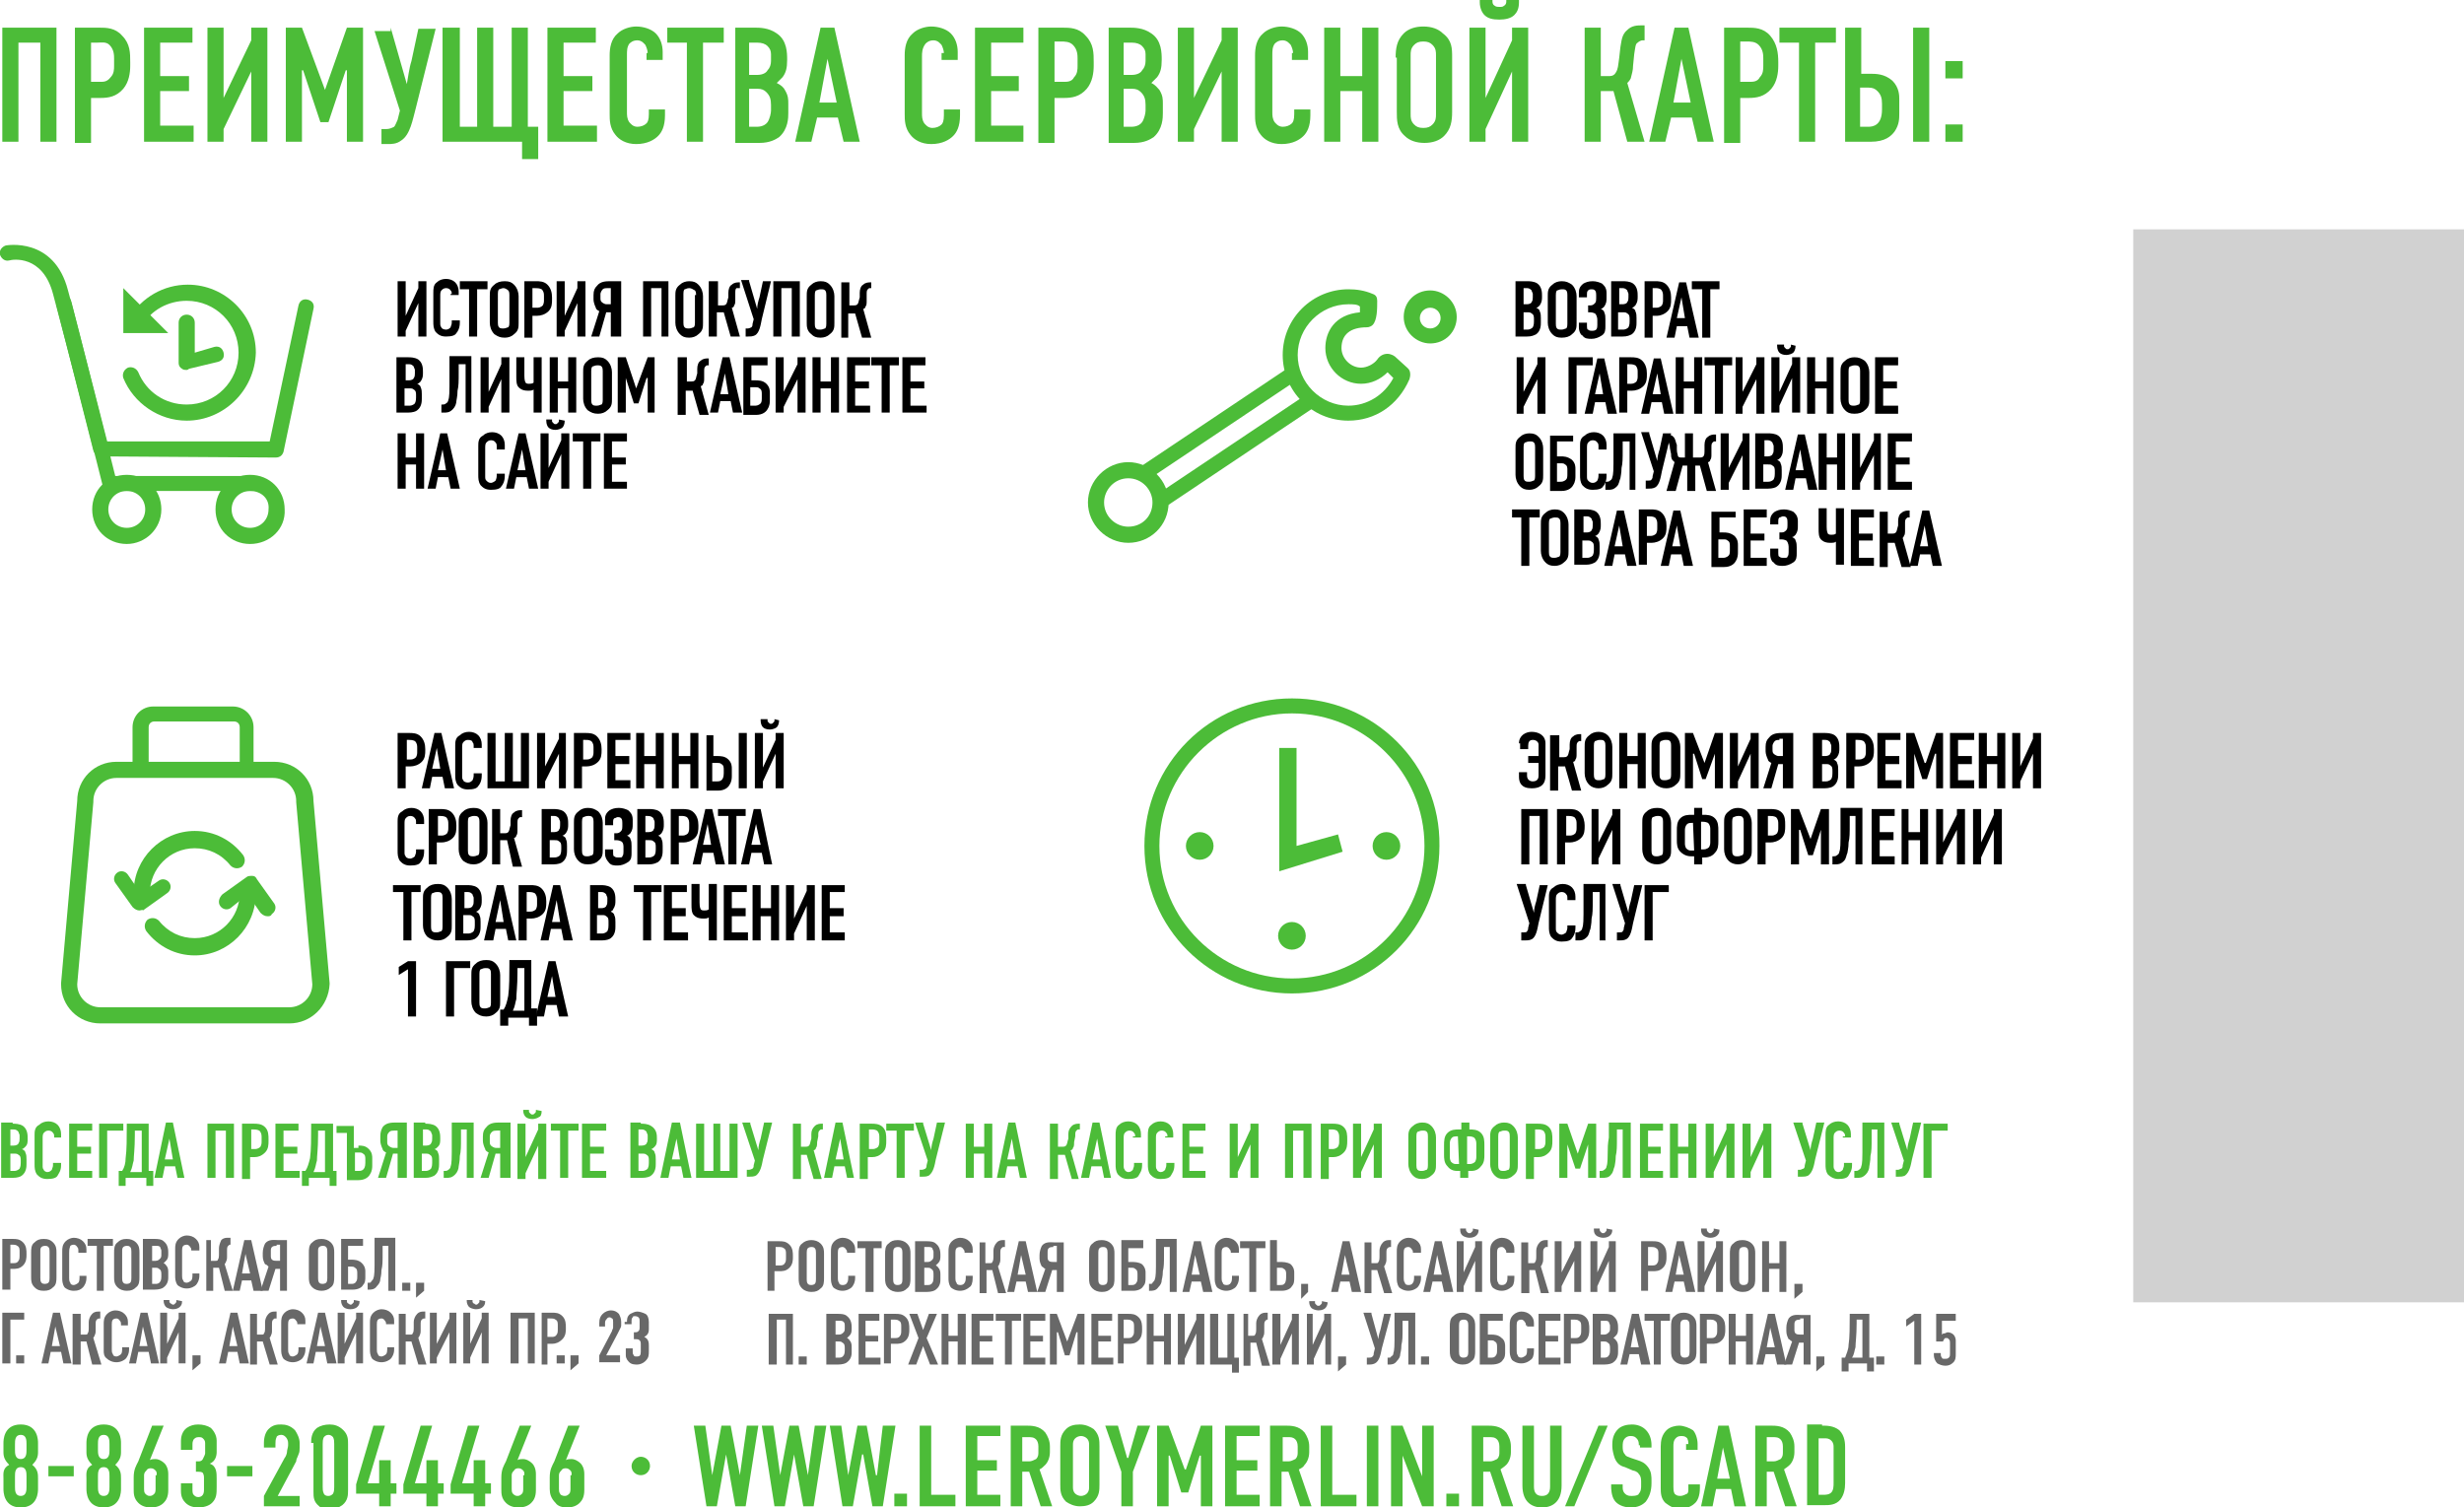 <svg version="1" xmlns="http://www.w3.org/2000/svg" viewBox="0 0 213.8 130.8"><path fill="#D1D1D1" d="M185.1 19.9h28.7V113h-28.7z"/><path fill="#4CBC38" d="M2.3 128.1c0-.3 0-.8-.5-.8s-.5.5-.5.8v.9c0 .3 0 .8.5.8s.5-.5.5-.8v-.9zm0-2.8c0-.3 0-.8-.5-.8s-.5.5-.5.8v.5c0 .3 0 .8.5.8s.5-.5.5-.8v-.5zm1 .7c0 .4-.1.7-.5 1.1.5.4.5.8.5 1.2v.9c0 .2 0 1.6-1.5 1.6s-1.5-1.4-1.5-1.6v-.9c0-.4-.1-.9.5-1.2-.4-.4-.5-.7-.5-1.1v-.8c0-.2 0-1.6 1.5-1.6s1.5 1.4 1.5 1.6v.8zM4.2 127.2h2.2v.9H4.2zM9.5 128.1c0-.3 0-.8-.5-.8s-.5.5-.5.8v.9c0 .3 0 .8.5.8s.5-.5.5-.8v-.9zm0-2.8c0-.3 0-.8-.5-.8s-.5.5-.5.8v.5c0 .3 0 .8.5.8s.5-.5.5-.8v-.5zm1 .7c0 .4-.1.7-.5 1.1.5.4.5.8.5 1.2v.9c0 .2 0 1.6-1.5 1.6s-1.5-1.4-1.5-1.6v-.9c0-.4-.1-.9.5-1.2-.4-.4-.5-.7-.5-1.1v-.8c0-.2 0-1.6 1.5-1.6s1.5 1.4 1.5 1.6v.8zM13.6 128c0-.2 0-.3-.1-.4-.1-.1-.2-.2-.4-.2-.1 0-.3 0-.4.2-.1.1-.2.2-.2.4v1.2c0 .1 0 .3.1.4.1.1.2.2.4.2s.3-.1.4-.2c.1-.1.1-.3.1-.5V128zm.6-4.3l-1.2 3c.1-.1.4-.1.5-.1.2 0 .5.1.8.4.1.1.3.4.3.9v1.4c0 .6-.2.9-.4 1.1-.3.3-.7.4-1.1.4-.4 0-.8-.1-1.1-.4-.4-.4-.4-.8-.4-1.2v-1c0-.7.2-1 .4-1.4l1.2-3.1h1zM15.7 125c0-.3.1-.8.5-1.1.3-.2.6-.3 1-.3s.8.1 1.1.3c.2.2.5.6.5 1.1v1c0 .3-.1.8-.6 1 .6.2.6.8.6 1.3v.7c0 .6 0 1-.4 1.4-.3.3-.8.4-1.2.4-.4 0-.8-.1-1.1-.4-.2-.2-.4-.5-.4-1v-.7h1v.5c0 .2 0 .4.1.5.1.1.2.2.4.2s.5-.1.5-.6v-1c0-.2 0-.3-.1-.5-.1-.1-.3-.1-.4-.1H17v-.9h.2c.1 0 .3 0 .4-.2.1-.2.2-.4.2-.5v-.9c0-.2-.1-.3-.2-.4-.1-.1-.2-.1-.4-.1s-.3.1-.4.2c-.1.2-.1.3-.1.5v.4h-1v-.8zM19.7 127.2h2.2v.9h-2.2zM22.9 125.2c0-.6.2-1 .4-1.2.4-.4.8-.4 1.1-.4.4 0 .8.1 1.2.5.2.3.4.7.4 1.1v.4c0 .2 0 .4-.1.6-.1.3-.2.4-.2.6l-1.6 3H26v.9h-3.1v-.9l1.8-3.3c.1-.1.2-.4.2-.5 0-.2.1-.4.1-.6v-.2c0-.2-.1-.4-.2-.5-.1-.1-.2-.2-.4-.2s-.4.1-.4.2c-.1.2-.1.4-.1.6v.3h-1v-.4zM29 125.3c0-.2 0-.4-.1-.6-.1-.1-.2-.2-.4-.2s-.3.1-.4.2c-.1.2-.1.4-.1.6v3.7c0 .2 0 .4.1.6.1.2.3.2.4.2.2 0 .3-.1.4-.2.1-.2.1-.4.1-.6v-3.7zm-2-.1c0-.3 0-.9.5-1.3.3-.2.7-.3 1.1-.3.4 0 .8.1 1.2.5.4.4.4.8.4 1.2v4c0 .4 0 .9-.5 1.3-.3.2-.7.4-1 .4-.5 0-.8-.1-1-.3-.5-.4-.5-.8-.5-1.3v-4.2zM33.4 123.7l-1.5 5h1v-2h1v2h.5v.9h-.5v1.1h-1v-1.1h-2v-.8l1.5-5.1M37.5 123.7l-1.5 5h1v-2h1v2h.5v.9H38v1.1h-1v-1.1h-2v-.8l1.5-5.1M41.6 123.7l-1.5 5h1v-2h1v2h.5v.9h-.5v1.1h-1v-1.1h-2v-.8l1.5-5.1M45.5 128c0-.2 0-.3-.1-.4-.1-.1-.2-.2-.4-.2-.1 0-.3 0-.4.2-.1.1-.2.2-.2.4v1.2c0 .1 0 .3.1.4.1.1.2.2.4.2s.3-.1.4-.2c.1-.1.1-.3.1-.5V128zm.6-4.3l-1.2 3c.1-.1.4-.1.5-.1.2 0 .5.1.8.4.1.1.3.4.3.9v1.4c0 .6-.2.9-.4 1.1-.3.3-.7.4-1.1.4-.4 0-.8-.1-1.1-.4-.4-.4-.4-.8-.4-1.2v-1c0-.7.2-1 .4-1.4l1.2-3.1h1zM49.6 128c0-.2 0-.3-.1-.4-.1-.1-.2-.2-.4-.2-.1 0-.3 0-.4.2-.1.1-.2.2-.2.4v1.2c0 .1 0 .3.1.4 0 .1.2.2.4.2s.3-.1.4-.2c.1-.1.1-.3.1-.5V128zm.7-4.3l-1.2 3c.1-.1.4-.1.5-.1.2 0 .5.1.8.4.1.1.3.4.3.9v1.4c0 .6-.2.9-.4 1.1-.3.3-.7.4-1.1.4-.4 0-.8-.1-1-.4-.4-.4-.5-.8-.5-1.2v-1c0-.7.2-1 .4-1.4l1.2-3.1h1zM55.6 126.4c.4 0 .8.3.8.8 0 .4-.3.8-.8.8-.4 0-.8-.3-.8-.8 0-.4.4-.8.8-.8zM61.2 123.7l.6 4.3.8-4.3h.8l.8 4.3.6-4.3h1l-1.1 7h-.9l-.8-4.5-.8 4.5h-.9l-1.1-7M67.1 123.7l.6 4.3.8-4.3h.8l.8 4.3.6-4.3h1l-1.1 7h-.9l-.8-4.5-.8 4.5h-.9l-1.1-7M73 123.7l.6 4.3.8-4.3h.8l.8 4.3h.1l.5-4.3h1.1l-1.1 7h-.9l-.8-4.5h-.1l-.8 4.5h-.9l-1.1-7M77.6 129.6h1.1v1.1h-1.1zM80.8 123.7v6h2.1v1h-3.1v-7M83.8 123.7h3v.9h-2v2.1h1.7v.9h-1.7v2.1h2v1h-3M88.7 126.8h.6c.2 0 .4-.1.6-.2.2-.2.2-.4.2-.6v-.5c0-.3-.1-.5-.2-.6-.2-.2-.4-.2-.7-.2h-.5v2.1zm.3-3.1c.5 0 1.2 0 1.7.6.2.3.4.7.4 1.2v.5c0 .5-.2.9-.4 1.1-.2.2-.3.3-.5.4l1.1 3.2h-1l-1-3h-.6v3h-1v-7H89zM94.5 125.4c0-.2 0-.4-.2-.6-.1-.1-.3-.2-.5-.2s-.4.1-.5.2c-.2.2-.2.4-.2.6v3.6c0 .2 0 .4.2.6.1.1.3.2.5.2s.4-.1.5-.2c.2-.2.2-.4.2-.6v-3.6zm-2.5.1c0-.5 0-1 .5-1.5.3-.3.7-.4 1.2-.4s.9.2 1.2.4c.5.5.5 1 .5 1.5v3.3c0 .5 0 1-.5 1.5-.3.3-.7.4-1.2.4s-.9-.2-1.2-.4c-.5-.5-.5-1-.5-1.5v-3.3zM98.3 127.7v3h-1v-3l-1.4-4H97l.8 2.8h.1l.8-2.8h1.1M100.4 123.7h1l1.4 3.8h.1l1.3-3.8h1v7h-1v-4.4h-.1l-1 3.2h-.6l-1-3.2h-.1v4.4h-1M106.3 123.7h3v.9h-2v2.1h1.8v.9h-1.8v2.1h2v1h-3M111.2 126.8h.6c.2 0 .4-.1.6-.2.2-.2.2-.4.2-.6v-.5c0-.3-.1-.5-.2-.6-.2-.2-.4-.2-.6-.2h-.5v2.1zm.3-3.1c.5 0 1.2 0 1.7.6.2.3.4.7.4 1.2v.5c0 .5-.2.9-.4 1.1-.1.2-.3.3-.5.4l1.1 3.2h-1l-1-3h-.6v3h-1v-7h1.3zM115.6 123.7v6h2.1v1h-3.1v-7M118.6 123.7h1v7h-1zM121.7 123.7l1.7 4.4v-4.4h1v7h-1l-1.7-4.4v4.4h-1v-7M125.5 129.6h1.1v1.1h-1.1zM128.7 126.8h.6c.2 0 .4-.1.6-.2.2-.2.2-.4.2-.6v-.5c0-.3-.1-.5-.2-.6-.2-.2-.4-.2-.7-.2h-.5v2.1zm.3-3.1c.5 0 1.2 0 1.7.6.2.3.4.7.4 1.2v.5c0 .5-.2.9-.4 1.1-.2.2-.4.3-.5.4l1.1 3.2h-1l-1-3h-.6v3h-1v-7h1.3zM133.1 123.7v5.3c0 .5.2.8.7.8s.7-.3.7-.8v-5.3h1v5.2c0 1.5-.9 1.9-1.7 1.9s-1.7-.4-1.7-1.9v-5.2h1zM139.5 123.7l-2.9 7h-.8l2.9-7M142.2 125.4c0-.2 0-.4-.2-.6-.1-.1-.2-.2-.5-.2-.1 0-.3 0-.5.2s-.2.5-.2.7c0 .2 0 .5.2.7.1.2.3.2.5.3l.6.2c.3.1.6.2.9.6.3.4.3.8.3 1.2v.2c0 .7-.2 1.2-.5 1.6-.3.3-.7.5-1.3.5-.7 0-1.2-.3-1.4-.6-.3-.4-.3-1.1-.3-1.2v-.2h1v.2c0 .2 0 .4.2.6.2.2.4.2.6.2.4 0 .6-.1.6-.2.2-.2.2-.5.2-.7v-.3c0-.2 0-.5-.2-.7-.1-.2-.4-.3-.5-.3l-.7-.3c-.4-.1-.7-.3-.9-.8-.1-.3-.2-.7-.2-1v-.2c0-.6.2-1 .5-1.3.3-.3.8-.4 1.2-.4 1 0 1.7.7 1.7 1.8v.2h-1v-.2zM146.5 125.3c0-.1 0-.3-.1-.5-.1-.1-.2-.2-.5-.2s-.4.1-.5.2c-.2.2-.2.5-.2.7v3.5c0 .2 0 .4.1.6.1.1.2.2.5.2.2 0 .4-.1.6-.2.1-.1.1-.2.1-.6v-.2h1v.3c0 .7-.2 1.1-.4 1.3-.2.2-.6.5-1.3.5-.7 0-1-.3-1.3-.5-.4-.4-.4-.9-.4-1.3v-3.6c0-.5.1-1 .5-1.4.3-.3.8-.4 1.1-.4.4 0 .9.2 1.2.4.2.2.4.7.4 1.2v.5h-1v-.5zM149.5 125.6l-.5 2.7h1.1l-.6-2.7zm1 5.1l-.3-1.5h-1.3l-.3 1.5h-1l1.5-7h.9l1.5 7h-1zM153.3 126.8h.6c.2 0 .4-.1.6-.2.2-.2.2-.4.2-.6v-.5c0-.3-.1-.5-.2-.6-.2-.2-.4-.2-.7-.2h-.5v2.1zm.3-3.1c.5 0 1.2 0 1.7.6.2.3.4.7.4 1.2v.5c0 .5-.2.9-.4 1.1-.2.2-.4.3-.5.4l1.1 3.2h-1l-1-3h-.6v3h-1v-7h1.3zM157.7 129.7h.5c.2 0 .5 0 .7-.2.2-.2.2-.6.2-.8v-3.1c0-.2 0-.4-.2-.6-.2-.2-.4-.2-.6-.2h-.5v4.9zm.4-6c.4 0 1 0 1.5.4.5.5.5 1.2.5 1.5v3.1c0 .5-.1 1-.4 1.4-.4.5-1 .5-1.4.5h-1.5v-7h1.3zM.9 101.6h.3c.1 0 .3 0 .5-.2.1-.2.1-.4.1-.5v-.2c0-.2 0-.4-.2-.5-.1-.1-.2-.1-.4-.1H.9v1.5zm0-2.2h.3c.2 0 .4-.1.4-.2.1-.1.1-.3.1-.4v-.3c0-.1-.1-.2-.1-.3-.1-.1-.2-.2-.4-.2H.9v1.4zm.2-1.9c.2 0 .6 0 .9.2.4.3.4.8.4 1.1 0 .3 0 .5-.2.7-.1.1-.2.2-.3.2.2.1.3.2.3.3.1.2.1.4.1.6v.4c0 .2 0 .7-.4 1-.1.1-.4.2-.8.2h-1v-4.8h1zM4.7 98.6c0-.1 0-.2-.1-.3 0 0-.1-.2-.4-.2-.2 0-.3.1-.4.2-.1.1-.1.3-.1.5v2.3c0 .2 0 .3.1.4 0 .1.2.2.3.2.2 0 .3-.1.4-.2 0-.1.1-.2.1-.4v-.2h.7v.2c0 .5-.2.7-.3.9-.1.2-.4.3-.9.3s-.7-.2-.9-.4c-.2-.3-.2-.6-.2-.9v-2.5c0-.3 0-.7.4-.9.2-.2.5-.3.8-.3.3 0 .6.1.8.3.2.2.3.5.3.8v.3h-.6v-.1zM6 97.5h2v.6H6.7v1.4h1.2v.6H6.7v1.5H8v.6H6M8.6 97.5h2.1v.6H9.3v4.1h-.7M11.7 98.1v.4c0 1.2-.1 1.8-.1 2.2-.1.3-.1.6-.3 1h1v-3.6h-.6zm1.6 3.5v1.3h-.6v-.7h-1.8v.7h-.6v-1.3h.3c.2-.3.3-.7.3-1.1.1-.7.1-1.8.1-2.7v-.3h1.9v4.1h.4zM14.7 98.8l-.4 1.8h.7l-.3-1.8zm.7 3.4l-.2-1h-.9l-.2 1h-.7l1-4.8h.6l1 4.8h-.6zM20.3 97.5v4.7h-.7v-4.1h-.9v4.1H18v-4.7M21.7 99.7h.4c.1 0 .3 0 .5-.2.1-.2.1-.3.1-.5v-.3c0-.2 0-.4-.2-.6-.2-.1-.4-.1-.5-.1h-.2v1.7zm-.7-2.2h1c.3 0 .7 0 1 .3.3.3.3.7.3 1.1v.1c0 .3 0 .7-.3 1-.3.3-.6.4-.9.4h-.4v1.9H21v-4.8zM23.9 97.5h2v.6h-1.3v1.4h1.2v.6h-1.2v1.5H26v.6h-2.1M27.6 98.1v.4c0 1.2-.1 1.8-.1 2.2-.1.3-.1.6-.3 1h1v-3.6h-.6zm1.6 3.5v1.3h-.6v-.7h-1.8v.7h-.6v-1.3h.3c.2-.3.3-.7.4-1.1.1-.7.1-1.8.1-2.7v-.3h1.9v4.1h.3zM30.8 101.6h.3c.2 0 .6 0 .6-.7v-.3c0-.2 0-.4-.2-.5-.1-.1-.2-.1-.4-.1h-.3v1.6zm.3-2.2c.3 0 .6 0 .9.3.3.3.3.6.3.8v.6c0 .2 0 .5-.2.8-.1.2-.4.5-1 .5h-1v-4.1h-.9v-.6h1.5v1.9h.4zM34.2 98.1c-.1 0-.3 0-.4.1-.1.1-.2.2-.2.4v.4c0 .2 0 .3.1.4.1.1.3.2.4.2h.4v-1.5h-.3zm1 4.1h-.7v-2.1h-.4l-.6 2.1h-.7l.7-2.2c-.2-.1-.3-.2-.3-.3-.1-.2-.2-.5-.2-.7v-.4c0-.4.1-.6.2-.8.3-.4.8-.4 1.2-.4h.9v4.8zM36.6 101.6h.3c.1 0 .3 0 .5-.2.1-.2.1-.4.1-.5v-.2c0-.2 0-.4-.2-.5-.1-.1-.2-.1-.4-.1h-.3v1.5zm0-2.2h.4c.2 0 .4-.1.4-.2.1-.1.1-.3.1-.4v-.3c0-.1-.1-.2-.1-.3-.1-.1-.2-.2-.4-.2h-.3v1.4zm.3-1.9c.2 0 .6 0 .9.2.4.3.4.8.4 1.1 0 .3 0 .5-.2.7-.1.1-.2.2-.3.2.2.1.3.2.3.3.1.2.1.4.1.6v.4c0 .2 0 .7-.4 1-.2.1-.4.2-.8.2h-1v-4.8h1zM41.2 102.2h-.7V98H40v.7c0 .8 0 1.2-.1 1.6 0 .5-.1.8-.1.9 0 .2-.1.5-.3.7-.3.3-.5.3-.8.3h-.2v-.6h.1c.1 0 .2 0 .3-.1.2-.1.2-.3.2-.3.1-.2.1-.9.1-1.2v-2.6h1.9v4.8zM43.1 98.1c-.1 0-.3 0-.4.1-.1.1-.2.2-.2.4v.4c0 .2 0 .3.1.4.1.1.3.2.4.2h.4v-1.5h-.3zm1 4.1h-.7v-2.1H43l-.6 2.1h-.7l.7-2.2c-.2-.1-.3-.2-.3-.3-.1-.2-.2-.5-.2-.7v-.4c0-.4.1-.6.3-.8.3-.4.8-.4 1.2-.4h.9v4.8zM47 96.4c0 .3-.1.5-.2.5-.1.1-.4.2-.6.2-.3 0-.5-.1-.6-.2-.1-.1-.2-.3-.2-.5v-.1h.5v.1c0 .1 0 .1.1.2s.1.1.2.1.1 0 .2-.1.1-.1.1-.2v-.1l.5.1zm-1.4 1.1v2.9l1.1-2.4v-.5h.7v4.8h-.7v-2.9l-1.1 2.4v.5h-.7v-4.8h.7zM50.2 97.5v.6h-.9v4.1h-.7v-4.1h-.8v-.6M50.5 97.5h2.1v.6h-1.4v1.4h1.2v.6h-1.2v1.5h1.4v.6h-2.1M55.4 101.6h.3c.1 0 .3 0 .5-.2.1-.2.1-.4.1-.5v-.2c0-.2 0-.4-.2-.5-.1-.1-.2-.1-.4-.1h-.3v1.5zm0-2.2h.3c.2 0 .4-.1.4-.2.1-.1.1-.3.1-.4v-.3c0-.1-.1-.2-.1-.3-.1-.1-.2-.2-.4-.2h-.3v1.4zm.2-1.9c.2 0 .6 0 .9.2.5.3.5.8.5 1.1 0 .3 0 .5-.2.7-.1.1-.2.2-.3.2.2.1.3.2.3.3.1.2.1.4.1.6v.4c0 .2 0 .7-.4 1-.1.1-.4.2-.8.2h-1v-4.8h.9zM58.7 98.8l-.4 1.8h.7l-.3-1.8zm.6 3.4l-.2-1h-.9l-.2 1h-.7l1-4.8h.7l1 4.8h-.7zM60.4 97.5h.7v4.1h.8v-4.1h.6v4.1h.8v-4.1h.7v4.7h-3.6M65.1 97.5l.7 2.3c0-.3.1-.7.2-1l.3-1.4h.7l-.8 3.2c-.1.5-.2 1.1-.6 1.4-.2.1-.4.1-.6.1h-.2v-.6h.2c.1 0 .3-.1.3-.1.1-.1.1-.2.1-.3l.1-.4-1.1-3.3h.7zM69.5 97.5v2h.4c.1 0 .2 0 .3-.1.1-.1.1-.3.2-.6v-.4c0-.3.1-.5.3-.7.2-.2.5-.2.6-.2h.1v.5h-.1c-.1 0-.1 0-.2.1s-.1.2-.1.5l-.1.5c0 .2 0 .4-.1.5 0 .1-.1.2-.2.2l.7 2.5h-.7l-.6-2.1h-.5v2.1h-.7v-4.8h.7zM72.9 98.8l-.4 1.8h.7l-.3-1.8zm.6 3.4l-.2-1h-.9l-.2 1h-.7l1-4.8h.6l1 4.8h-.6zM75.3 99.7h.4c.1 0 .3 0 .5-.2.1-.2.1-.3.1-.5v-.3c0-.2 0-.4-.2-.6-.2-.1-.3-.1-.5-.1h-.2v1.7zm-.7-2.2h1c.3 0 .7 0 1 .3.3.3.3.7.3 1.1v.1c0 .3 0 .7-.3 1-.3.3-.6.4-.9.4h-.4v1.9h-.7v-4.8zM79.3 97.5v.6h-.8v4.1h-.7v-4.1h-.9v-.6M80.1 97.5l.7 2.3c0-.3.1-.7.2-1l.3-1.4h.7l-.8 3.2c-.1.5-.2 1.1-.6 1.4-.2.1-.4.1-.6.1h-.2v-.6h.2c.1 0 .3-.1.3-.1.1-.1.1-.2.1-.3l.1-.4-1.1-3.3h.7zM84.5 97.5v2h.9v-2h.7v4.7h-.7v-2.1h-.9v2.1h-.7v-4.7M87.8 98.8l-.4 1.8h.7l-.3-1.8zm.7 3.4l-.2-1h-.9l-.2 1h-.7l1-4.8h.6l1 4.8h-.6zM91.8 97.5v2h.4c.1 0 .2 0 .3-.1.1-.1.1-.3.2-.6v-.4c0-.3.1-.5.3-.7.2-.2.5-.2.6-.2h.1v.5h-.1c-.1 0-.1 0-.2.1s-.1.2-.1.5l-.1.5c0 .2 0 .4-.1.5 0 .1-.1.2-.2.2l.7 2.5H93l-.6-2.1h-.6v2.1h-.7v-4.8h.7zM95.2 98.8l-.4 1.8h.7l-.3-1.8zm.6 3.4l-.2-1h-.9l-.2 1h-.7l1-4.8h.6l1 4.8h-.6zM98.5 98.6c0-.1 0-.2-.1-.3 0 0-.1-.2-.4-.2-.2 0-.3.1-.4.2-.1.1-.1.3-.1.5v2.3c0 .2 0 .3.1.4 0 .1.2.2.3.2.2 0 .3-.1.4-.2 0-.1.1-.2.1-.4v-.2h.7v.2c0 .5-.2.7-.3.9-.1.2-.4.3-.9.3s-.7-.2-.9-.4c-.2-.3-.2-.6-.2-.9v-2.5c0-.3 0-.7.3-.9.2-.2.5-.3.8-.3.3 0 .6.1.8.3.2.2.3.5.3.8v.3h-.7v-.1zM101.3 98.6c0-.1 0-.2-.1-.3 0 0-.1-.2-.4-.2-.2 0-.3.1-.4.2-.1.1-.1.3-.1.5v2.3c0 .2 0 .3.1.4 0 .1.2.2.3.2.2 0 .3-.1.4-.2 0-.1.1-.2.1-.4v-.2h.7v.2c0 .5-.2.7-.3.9-.1.2-.4.3-.9.3s-.7-.2-.9-.4c-.2-.3-.2-.6-.2-.9v-2.5c0-.3 0-.7.3-.9.2-.2.5-.3.8-.3.3 0 .6.1.8.3.2.2.3.5.3.8v.3h-.7v-.1zM102.6 97.5h2v.6h-1.4v1.4h1.2v.6h-1.2v1.5h1.4v.6h-2M107.4 97.5v2.9l1.1-2.4v-.5h.7v4.7h-.7v-2.9l-1.1 2.4v.5h-.7v-4.7M113.8 97.5v4.7h-.7v-4.1h-.9v4.1h-.7v-4.7M115.2 99.7h.4c.1 0 .3 0 .5-.2.1-.2.1-.3.1-.5v-.3c0-.2 0-.4-.2-.6-.2-.1-.3-.1-.5-.1h-.2v1.7zm-.6-2.2h1c.3 0 .7 0 1 .3.3.3.3.7.3 1.1v.1c0 .3 0 .7-.3 1-.3.3-.6.4-.9.4h-.4v1.9h-.7v-4.8zM118.1 97.5v2.9l1.1-2.4v-.5h.7v4.7h-.7v-2.9l-1.1 2.4v.5h-.7v-4.7M123.9 98.6c0-.1 0-.3-.1-.4-.1-.1-.2-.1-.4-.1s-.3.1-.4.1c-.1.1-.1.3-.1.4v2.5c0 .1 0 .3.1.4.1.1.2.1.4.1s.3-.1.4-.1c.1-.1.1-.3.1-.4v-2.5zm-1.7.1c0-.4 0-.7.4-1 .2-.2.5-.3.8-.3.4 0 .6.1.8.3.3.3.4.7.4 1v2.3c0 .4 0 .7-.4 1-.2.2-.5.3-.8.3-.4 0-.6-.1-.8-.3-.3-.3-.4-.7-.4-1v-2.3zM127.3 101h.2c.1 0 .3 0 .5-.2.1-.2.1-.3.1-.5v-1c0-.2 0-.4-.2-.6-.2-.1-.3-.1-.5-.1h-.1v2.4zm-.8-2.4c-.2 0-.4 0-.5.1-.2.2-.2.4-.2.6v1c0 .2 0 .3.1.5.2.2.3.2.5.2h.2l-.1-2.4zm.8-.6h.2c.3 0 .7 0 1 .3.3.3.3.7.3 1.1v.8c0 .3 0 .7-.3 1-.3.4-.7.4-.9.4h-.2v.6h-.7v-.6h-.2c-.2 0-.6 0-.9-.4-.3-.3-.3-.7-.3-1v-.8c0-.4 0-.8.3-1.1.3-.3.7-.3 1-.3h.2v-.6h.7v.6zM131 98.6c0-.1 0-.3-.1-.4-.1-.1-.2-.1-.4-.1s-.3.1-.4.1c-.1.1-.1.3-.1.4v2.5c0 .1 0 .3.1.4.1.1.2.1.4.1s.3-.1.4-.1c.1-.1.1-.3.1-.4v-2.5zm-1.7.1c0-.4 0-.7.4-1 .2-.2.5-.3.8-.3.4 0 .6.1.8.3.3.3.4.7.4 1v2.3c0 .4 0 .7-.4 1-.2.2-.5.3-.8.3-.4 0-.6-.1-.8-.3-.3-.3-.4-.7-.4-1v-2.3zM133.1 99.7h.4c.1 0 .3 0 .5-.2.1-.2.1-.3.1-.5v-.3c0-.2 0-.4-.2-.6-.2-.1-.3-.1-.5-.1h-.2v1.7zm-.7-2.2h1c.3 0 .7 0 1 .3.3.3.3.7.3 1.1v.1c0 .3 0 .7-.3 1-.3.3-.6.4-.9.4h-.4v1.9h-.7v-4.8zM135.3 97.5h.7l.9 2.6.9-2.6h.7v4.7h-.7v-2.9l-.7 2.1h-.4l-.7-2.1v2.9h-.7M141.5 102.2h-.7V98h-.5v.7c0 .8 0 1.2-.1 1.6 0 .5-.1.8-.1.9-.1.2-.1.5-.3.7-.2.3-.5.3-.8.3h-.2v-.6h.1c.1 0 .2 0 .3-.1.2-.1.2-.3.2-.3.1-.2.1-.9.1-1.2 0-.4 0-.7.1-1.3v-1.3h1.9v4.8zM142.3 97.5h2v.6H143v1.4h1.1v.6H143v1.5h1.3v.6h-2M145.6 97.5v2h.9v-2h.7v4.7h-.7v-2.1h-.9v2.1h-.7v-4.7M148.7 97.5v2.9l1.1-2.4v-.5h.7v4.7h-.7v-2.9l-1.1 2.4v.5h-.7v-4.7M151.9 97.5v2.9L153 98v-.5h.7v4.7h-.7v-2.9l-1.1 2.4v.5h-.7v-4.7M156.4 97.5l.7 2.3c0-.3.1-.7.2-1l.3-1.4h.7l-.8 3.2c-.1.5-.2 1.1-.6 1.4-.2.1-.4.1-.6.1h-.3v-.6h.2c.1 0 .2-.1.3-.1.1-.1.1-.2.1-.3l.1-.4-1.1-3.3h.8zM160.1 98.6c0-.1 0-.2-.1-.3 0 0-.1-.2-.4-.2-.2 0-.3.1-.4.2-.1.1-.1.3-.1.5v2.3c0 .2 0 .3.1.4 0 .1.2.2.3.2.2 0 .3-.1.4-.2 0-.1.1-.2.1-.4v-.2h.7v.2c0 .5-.2.7-.3.9-.1.2-.4.3-.9.3-.4 0-.7-.2-.9-.4-.2-.3-.2-.6-.2-.9v-2.5c0-.3 0-.7.3-.9.2-.2.5-.3.8-.3.3 0 .6.1.8.3.2.2.3.5.3.8v.3h-.7v-.1zM163.6 102.2h-.7V98h-.5v.7c0 .8 0 1.2-.1 1.6 0 .5-.1.8-.1.9 0 .2-.1.5-.3.7-.3.3-.5.3-.8.3h-.2v-.6h.1c.1 0 .2 0 .3-.1.2-.1.2-.3.2-.3.1-.2.1-.9.1-1.2v-2.6h1.9v4.8zM164.8 97.5l.7 2.3c0-.3.1-.7.2-1l.3-1.4h.7l-.8 3.2c-.1.5-.2 1.1-.6 1.4-.2.1-.4.1-.6.1h-.2v-.6h.2c.1 0 .2-.1.3-.1.1-.1.1-.2.1-.3l.1-.4-1.1-3.3h.7zM166.9 97.5h2.1v.6h-1.4v4.1h-.7M4.9 2.4v9.9H3.5V3.7H1.6v8.6H.2V2.4M7.9 7.1h.8c.3 0 .6 0 .9-.4.3-.3.3-.7.3-1v-.6c0-.3 0-.8-.4-1.2-.3-.3-.7-.2-1.1-.2h-.5v3.4zM6.5 2.4h2.1c.6 0 1.4 0 2 .7.7.7.7 1.5.7 2.3v.3c0 .6-.1 1.4-.6 2-.6.7-1.3.8-2 .8h-.8v3.9H6.5v-10zM12.5 2.4h4.2v1.3h-2.8v2.9h2.5v1.3h-2.5v3h2.9v1.4h-4.3M19.4 2.4v6.1l2.4-5V2.4h1.4v9.9h-1.4V6.2l-2.4 5v1.1H18V2.4M24.8 2.4h1.4l2 5.4 1.9-5.4h1.4v9.9h-1.4V6.1H30l-1.5 4.5h-.7l-1.5-4.5h-.1v6.2h-1.4M33.9 2.4l1.4 4.9c.1-.5.2-1.4.4-2l.6-2.8h1.5l-1.7 6.8c-.3 1.1-.5 2.4-1.3 2.9-.4.3-.8.3-1.2.3h-.5v-1.3h.4c.3 0 .5-.1.7-.2.1-.1.2-.4.3-.6l.2-.8-2.2-6.9h1.4zM39.9 11h1.5V2.4h1.4V11h1.6V2.4h1.4V11h.9v2.8h-1.4v-1.5h-6.9V2.4h1.5M47.5 2.4h4.2v1.3h-2.8v2.9h2.5v1.3h-2.5v3h2.9v1.4h-4.3M56.2 4.6c0-.2-.1-.5-.2-.7-.1-.1-.3-.4-.7-.4-.4 0-.6.2-.7.3-.2.3-.2.6-.2 1v4.9c0 .3 0 .6.2.9.1.1.3.4.7.4.3 0 .6-.1.8-.3.1-.1.2-.3.2-.8v-.4h1.4v.5c0 1-.3 1.5-.6 1.8-.3.3-.9.7-1.9.7-.9 0-1.5-.4-1.8-.8-.5-.6-.5-1.3-.5-1.8V4.8c0-.6.1-1.4.7-1.9.4-.4 1.1-.6 1.6-.6.6 0 1.3.2 1.7.6.4.4.6 1 .6 1.6v.7h-1.4v-.6zM62.8 2.4v1.3H61v8.6h-1.4V3.7h-1.7V2.4M65 11h.6c.2 0 .7 0 1-.4.2-.3.3-.8.3-1v-.5c0-.5-.1-.8-.4-1.1-.2-.2-.4-.3-.8-.3H65V11zm0-4.5h.7c.5 0 .8-.2.9-.4.2-.2.3-.5.3-.8v-.6c0-.3-.1-.5-.3-.7-.2-.2-.5-.3-.9-.3H65v2.8zm.5-4.1c.4 0 1.2 0 1.9.5.9.6.9 1.7.9 2.3 0 .7-.1 1.1-.4 1.5l-.5.5c.4.2.6.4.7.6.3.5.3.8.3 1.2v.8c0 .4 0 1.4-.8 2.1-.3.2-.8.5-1.7.5h-2.1v-10h1.7zM71.8 5.1l-.7 3.8h1.5l-.8-3.8zm1.4 7.2l-.5-2.1h-1.8l-.5 2.1H69l2.2-9.9h1.2l2.2 9.9h-1.4zM81.9 4.6c0-.2-.1-.5-.2-.7-.1-.1-.3-.4-.7-.4-.4 0-.6.2-.7.3-.3.4-.3.8-.3 1.1v4.9c0 .3 0 .6.2.9.1.1.3.4.7.4.3 0 .6-.1.8-.3.1-.1.2-.3.2-.8v-.5h1.4v.5c0 1-.3 1.5-.6 1.8-.3.3-.9.7-1.9.7-.9 0-1.5-.4-1.8-.8-.5-.6-.5-1.3-.5-1.8V4.8c0-.6.1-1.4.7-1.9.4-.4 1.1-.6 1.6-.6.6 0 1.3.2 1.7.6.4.4.6 1 .6 1.6v.7h-1.4v-.6zM84.6 2.4h4.2v1.3H86v2.9h2.4v1.3H86v3h2.8v1.4h-4.2M91.5 7.1h.8c.3 0 .7 0 .9-.4.3-.3.3-.7.3-1v-.6c0-.3 0-.8-.4-1.2-.3-.3-.7-.3-1.1-.3h-.5v3.5zm-1.4-4.7h2.1c.6 0 1.4 0 2 .7.7.7.7 1.5.7 2.3v.3c0 .6-.1 1.4-.6 2-.6.7-1.3.8-2 .8h-.8v3.9h-1.4v-10zM97.5 11h.6c.2 0 .7 0 1-.4.2-.3.3-.8.3-1v-.5c0-.5-.1-.8-.4-1.1-.2-.2-.4-.3-.8-.3h-.7V11zm0-4.5h.7c.5 0 .8-.2.9-.4.2-.2.3-.5.3-.8v-.6c0-.3-.1-.5-.3-.7-.2-.2-.5-.3-.9-.3h-.7v2.8zm.5-4.1c.4 0 1.2 0 1.9.5.9.6.9 1.7.9 2.3 0 .7-.1 1.1-.4 1.5l-.5.5c.4.2.5.4.7.6.3.5.3.8.3 1.2v.8c0 .4 0 1.4-.8 2.1-.3.2-.8.5-1.7.5h-2.2v-10H98zM103.6 2.4v6.1l2.4-5V2.4h1.4v9.9H106V6.2l-2.4 5v1.1h-1.4V2.4M112.2 4.6c0-.2-.1-.5-.2-.7-.1-.1-.3-.4-.7-.4-.4 0-.6.2-.7.3-.2.3-.2.6-.2 1v4.9c0 .3 0 .6.2.9.1.1.3.4.7.4.3 0 .6-.1.8-.3.1-.1.2-.3.2-.8v-.4h1.4v.5c0 1-.3 1.5-.6 1.8-.3.3-.9.7-1.9.7-.9 0-1.5-.4-1.8-.8-.5-.6-.5-1.3-.5-1.8V4.8c0-.6.1-1.4.7-1.9.4-.4 1.1-.6 1.6-.6.6 0 1.3.2 1.7.6.4.4.6 1 .6 1.6v.7h-1.4v-.6zM116.3 2.4v4.2h1.9V2.4h1.4v9.9h-1.4V7.9h-1.9v4.4h-1.4V2.4M124.6 4.8c0-.3 0-.6-.3-.9-.2-.2-.4-.3-.8-.3s-.6.1-.8.3c-.3.3-.3.6-.3.9v5.1c0 .3 0 .6.3.9.2.2.4.3.8.3s.6-.1.8-.3c.3-.3.3-.6.3-.9V4.8zm-3.5.2c0-.8.1-1.5.7-2.1.4-.4 1-.6 1.7-.6s1.3.2 1.7.6c.8.6.8 1.3.8 2.1v4.7c0 .8-.1 1.5-.7 2.1-.4.4-1 .6-1.7.6s-1.3-.2-1.7-.6c-.7-.6-.7-1.4-.7-2.1V5zM131.8.2c0 .6-.2.9-.4 1.1-.3.3-.8.4-1.3.4-.6 0-1-.1-1.3-.4-.2-.2-.4-.6-.4-1.1V0h1.1v.1c0 .1 0 .3.2.4.1.1.3.1.4.1.2 0 .3 0 .4-.1.2-.1.2-.3.2-.4V0h1.1v.2zm-2.9 2.2v6.1l2.3-5V2.4h1.4v9.9h-1.4V6.2l-2.3 5v1.1h-1.4V2.4h1.4zM138.9 2.4v4.2h.8c.2 0 .4-.1.5-.3.2-.3.2-.6.3-1.3l.1-.9c.1-.5.1-1.1.6-1.5.4-.4.9-.4 1.3-.4h.2v1.3h-.2c-.1 0-.3.1-.4.2-.2.1-.2.4-.3 1l-.1 1c0 .4-.1.7-.2 1.1-.1.2-.2.3-.3.4l1.5 5.1h-1.5L140 7.9h-1.1v4.4h-1.4V2.4h1.4zM145.9 5.1l-.7 3.8h1.5l-.8-3.8zm1.4 7.2l-.5-2.1H145l-.5 2.1h-1.4l2.2-9.9h1.2l2.2 9.9h-1.4zM151 7.1h.8c.3 0 .7 0 .9-.4.3-.3.3-.7.3-1v-.6c0-.3 0-.8-.4-1.2-.3-.3-.7-.3-1.1-.3h-.5v3.5zm-1.5-4.7h2.1c.6 0 1.4 0 2 .7.6.7.7 1.5.7 2.3v.3c0 .6-.1 1.4-.6 2-.6.7-1.3.8-2 .8h-.7v3.9h-1.4v-10zM159.3 2.4v1.3h-1.8v8.6h-1.4V3.7h-1.7V2.4M167.4 2.4v9.9H166V2.4h1.4zm-5.9 8.6h.6c.4 0 1.2-.1 1.2-1.5V9c0-.5-.1-.8-.4-1.1-.2-.2-.4-.3-.8-.3h-.7V11zm0-8.6v4h.7c.6 0 1.3 0 2 .6.6.6.6 1.3.6 1.6v1.2c0 .5 0 1-.4 1.6-.3.4-.8.9-2.1.9h-2.2V2.4h1.4zM170.3 10.8v1.5h-1.5v-1.5h1.5zm0-5.5v1.5h-1.5V5.3h1.5z"/><path d="M35.2 24.4v3l1.1-2.4v-.6h.7v4.8h-.7v-2.9l-1.1 2.4v.5h-.7v-4.8M39.2 25.5c0-.1 0-.2-.1-.3 0 0-.1-.2-.4-.2-.2 0-.3.1-.4.2-.1.1-.1.3-.1.5V28c0 .2 0 .3.1.4 0 .1.2.2.4.2s.3-.1.4-.2c0-.1.1-.2.1-.4v-.2h.7v.2c0 .5-.2.8-.3.9-.1.2-.4.3-.9.3s-.7-.2-.9-.4c-.2-.3-.2-.6-.2-.9v-2.5c0-.3 0-.7.3-.9.2-.2.5-.3.8-.3.3 0 .6.1.8.3.2.2.3.5.3.8v.3h-.7v-.1zM42.3 24.4v.7h-.9v4.1h-.7v-4.1h-.8v-.7M44.2 25.6c0-.1 0-.3-.1-.4-.1-.1-.3-.2-.4-.2-.2 0-.3.1-.4.1-.1.1-.1.3-.1.4V28c0 .1 0 .3.1.4.1.1.2.1.4.1s.3-.1.4-.1c.1-.1.1-.3.1-.4v-2.4zm-1.7.1c0-.4 0-.7.4-1 .2-.2.5-.3.9-.3s.6.1.8.3c.3.3.4.7.4 1V28c0 .4 0 .7-.4 1-.2.2-.5.3-.8.3-.4 0-.6-.1-.9-.3-.3-.3-.4-.7-.4-1v-2.3zM46.2 26.7h.4c.1 0 .3 0 .5-.2.1-.2.1-.3.1-.5v-.3c0-.2 0-.4-.2-.6-.2-.1-.4-.1-.6-.1h-.2v1.7zm-.7-2.3h1c.3 0 .7 0 1 .3.3.3.4.7.4 1.1v.2c0 .3 0 .7-.3 1-.3.3-.7.4-1 .4h-.4v1.9h-.7v-4.9zM49 24.4v3l1.1-2.4v-.6h.7v4.8h-.7v-2.9L49 28.7v.5h-.7v-4.8M52.7 25c-.1 0-.3 0-.4.1-.1.1-.2.3-.2.4v.3c0 .2 0 .3.1.4.1.1.3.2.4.2h.4V25h-.3zm1 4.2H53v-2.1h-.4l-.6 2.1h-.7L52 27c-.2-.1-.3-.2-.3-.3-.1-.2-.2-.5-.2-.7v-.4c0-.4.1-.6.3-.8.3-.4.8-.4 1.2-.4h.9v4.8zM58 24.4v4.8h-.6V25h-.9v4.2h-.7v-4.8M60.4 25.6c0-.1 0-.3-.1-.4-.2-.1-.3-.2-.5-.2s-.3.1-.4.1c-.1.1-.1.3-.1.4V28c0 .1 0 .3.1.4.1.1.2.1.4.1s.3-.1.4-.1c.1-.1.1-.3.1-.4v-2.4zm-1.8.1c0-.4 0-.7.4-1 .2-.2.5-.3.8-.3.4 0 .6.1.8.3.3.3.4.7.4 1V28c0 .4 0 .7-.4 1-.2.2-.5.3-.8.3-.4 0-.6-.1-.8-.3-.3-.3-.4-.7-.4-1v-2.3zM62.3 24.4v2.1h.4c.1 0 .2 0 .3-.1.1-.1.1-.3.2-.6v-.4c0-.3.1-.6.3-.7.2-.2.5-.2.6-.2h.1v.5H63.9c-.1.1-.1.2-.1.5v.5c0 .2 0 .4-.1.5 0 .1-.1.2-.2.2l.7 2.5h-.8l-.6-2.1h-.6v2.1h-.7v-4.8h.8zM65 24.4l.7 2.4c0-.3.1-.7.2-1l.3-1.4h.7l-.8 3.3c-.1.5-.2 1.2-.6 1.4-.2.1-.4.1-.6.1h-.2v-.7h.2c.1 0 .3-.1.3-.1.1-.1.1-.2.1-.3l.1-.4-1.1-3.4h.7zM69.4 24.4v4.8h-.7V25h-.9v4.2h-.7v-4.8M71.7 25.6c0-.1 0-.3-.1-.4-.1-.1-.2-.1-.4-.1s-.3.1-.4.1c-.1.1-.1.3-.1.4v2.5c0 .1 0 .3.1.4.1.1.2.1.4.1s.3-.1.4-.1c.1-.1.1-.3.1-.4v-2.5zm-1.7.1c0-.4 0-.7.4-1 .2-.2.5-.3.8-.3.4 0 .6.1.8.3.3.3.4.7.4 1V28c0 .4 0 .7-.4 1-.2.2-.5.3-.8.3-.4 0-.6-.1-.8-.3-.4-.3-.4-.7-.4-1v-2.3zM73.7 24.4v2.1h.4c.1 0 .2 0 .3-.1.1-.1.1-.3.2-.6v-.4c0-.3.1-.6.3-.7.2-.2.5-.2.6-.2h.1v.5h-.1c-.1 0-.1 0-.2.1s-.1.2-.1.5v.5c0 .2 0 .4-.1.5 0 .1-.1.2-.2.2l.7 2.5h-.8l-.6-2.1h-.6v2.1H73v-4.8h.7zM35.2 35.2h.3c.1 0 .3 0 .5-.2.1-.2.1-.4.1-.5v-.2c0-.2 0-.4-.2-.5-.1-.1-.2-.1-.4-.1h-.4v1.5zm0-2.2h.3c.2 0 .4-.1.4-.2.1-.1.1-.3.1-.4v-.3c0-.1-.1-.2-.1-.3-.1-.1-.2-.2-.4-.2h-.3V33zm.2-2c.2 0 .6 0 .9.2.4.3.4.8.4 1.1 0 .3 0 .5-.2.8-.1.1-.2.2-.3.2.2.1.3.2.3.3.1.2.1.4.1.6v.4c0 .2 0 .7-.4 1-.1.1-.4.2-.8.2h-1V31h1zM41.1 35.8h-.7v-4.2h-.6v.7c0 .8 0 1.2-.1 1.6 0 .5-.1.8-.1.9 0 .2-.1.5-.3.7-.3.3-.5.3-.8.3h-.2v-.7h.1c.1 0 .2 0 .3-.1.2-.1.2-.3.2-.3.1-.2.1-.9.1-1.2v-2.6h1.9v4.9zM42.4 31v3l1.1-2.4V31h.7v4.8h-.7v-2.9l-1.1 2.4v.5h-.7V31M47 31v4.8h-.7v-2c-.1.1-.3.1-.5.1-.5 0-.7-.2-.8-.3-.2-.2-.2-.6-.2-.9V31h.7v1.6c0 .1 0 .4.1.6.1.1.2.1.3.1.1 0 .3 0 .4-.1V31h.7zM48.4 31v2.1h.9V31h.7v4.8h-.7v-2.1h-.9v2.1h-.7V31M52.3 32.2c0-.1 0-.3-.1-.4-.1-.1-.2-.1-.4-.1s-.3.1-.4.1c-.1.1-.1.3-.1.4v2.5c0 .1 0 .3.1.4.1.1.2.1.4.1s.3-.1.4-.1c.1-.1.1-.3.1-.4v-2.5zm-1.7.1c0-.4 0-.7.4-1 .2-.2.5-.3.9-.3s.6.1.8.3c.3.3.4.7.4 1v2.3c0 .4 0 .7-.4 1-.2.2-.5.3-.8.3-.4 0-.6-.1-.9-.3-.3-.3-.4-.7-.4-1v-2.3zM53.6 31h.7l.9 2.7 1-2.7h.6v4.8h-.6v-3h-.1l-.7 2.2H55l-.7-2.2v3h-.7M59.6 31v2.1h.4c.1 0 .2 0 .3-.1.1-.1.1-.3.2-.6V32c0-.3.1-.6.3-.7.2-.2.5-.2.6-.2h.1v.6h-.1c-.1 0-.1 0-.2.1s-.1.2-.1.5v.5c0 .2 0 .4-.1.5 0 .1-.1.2-.2.2l.7 2.5h-.8l-.6-2.1h-.6V36h-.7v-5h.8zM62.9 32.4l-.4 1.8h.7l-.3-1.8zm.7 3.4l-.2-1h-.9l-.2 1h-.7l1.1-4.8h.6l1.1 4.8h-.8zM65.2 35.2h.3c.1 0 .3 0 .5-.2.1-.1.1-.3.1-.5v-.3c0-.2 0-.4-.2-.5-.1-.1-.2-.1-.4-.1h-.4v1.6zm1.4-4.2v.7h-1.4V33h.3c.3 0 .7 0 1 .3.3.3.3.6.3.8v.6c0 .2 0 .5-.2.8-.1.2-.4.5-1 .5h-1.1v-5h2.1zM68 31v3l1.2-2.4V31h.7v4.8h-.7v-2.9L68 35.3v.5h-.7V31M71.2 31v2.1h.9V31h.7v4.8h-.7v-2.1h-.9v2.1h-.7V31M73.5 31h2v.7h-1.3v1.4h1.2v.6h-1.2v1.5h1.3v.6h-2M78 31v.7h-.8v4.1h-.7v-4.1h-.9V31M78.3 31h2v.7H79v1.4h1.2v.6H79v1.5h1.4v.6h-2.1M35.2 37.6v2.1h.9v-2.1h.7v4.8h-.7v-2.1h-.9v2.1h-.7v-4.8M38.4 39l-.4 1.8h.7l-.3-1.8zm.7 3.4l-.2-1H38l-.2 1h-.7l1.1-4.8h.6l1.1 4.8h-.8zM43.1 38.7c0-.1 0-.2-.1-.3 0 0-.1-.2-.4-.2-.2 0-.3.1-.4.2-.1.1-.1.3-.1.5v2.4c0 .2 0 .3.1.4.1.1.2.2.4.2.1 0 .3-.1.4-.2 0 0 .1-.2.1-.4v-.2h.7v.2c0 .5-.2.8-.3.9-.1.2-.4.3-.9.3s-.7-.2-.9-.4c-.2-.3-.2-.6-.2-.9v-2.5c0-.3 0-.7.4-.9.2-.2.5-.3.8-.3.3 0 .6.1.8.3.2.2.3.5.3.8v.4h-.7v-.3zM45.3 39l-.4 1.8h.7l-.3-1.8zm.6 3.4l-.2-1h-.9l-.2 1h-.7l1.1-4.8h.6l1.1 4.8h-.8zM49 36.5c0 .3-.1.5-.2.6-.1.1-.4.2-.6.2-.3 0-.5-.1-.6-.2-.1-.1-.2-.3-.2-.6v-.1h.5v.1c0 .1 0 .1.1.2s.1.1.2.1.1 0 .2-.1.1-.1.1-.2v-.1l.5.1zm-1.4 1.1v3l1.1-2.4v-.6h.7v4.8h-.7v-3l-1.1 2.4v.6h-.7v-4.8h.7zM52.1 37.6v.7h-.8v4.1h-.7v-4.1h-.9v-.7M52.4 37.6h2v.7h-1.3v1.4h1.2v.6h-1.2v1.5h1.3v.6h-2"/><path fill="#4CBC38" d="M21.9 42.6H9.6c-.3 0-.6-.2-.7-.5 0-.1-3.2-12.5-4.3-16.6-.9-3.4-3.5-3-3.8-2.9-.4.1-.7-.2-.8-.5-.1-.4.2-.7.5-.8 0 0 4.2-.8 5.4 3.9 1 3.6 3.5 13.7 4.1 16.1h11.8c.4 0 .7.3.7.7.1.3-.2.6-.6.6z"/><path fill="#4CBC38" d="M21.7 42.6c-.9 0-1.6.7-1.6 1.6 0 .9.7 1.6 1.6 1.6.9 0 1.6-.7 1.6-1.6.1-.9-.6-1.6-1.6-1.6zm0 4.6c-1.7 0-3-1.3-3-3s1.3-3 3-3 3 1.3 3 3c.1 1.7-1.3 3-3 3zM11 42.6c-.9 0-1.6.7-1.6 1.6 0 .9.7 1.6 1.6 1.6.9 0 1.6-.7 1.6-1.6 0-.9-.7-1.6-1.6-1.6zm0 4.6c-1.7 0-3-1.3-3-3s1.3-3 3-3 3 1.3 3 3-1.4 3-3 3zM8.8 39.6c-.3 0-.6-.2-.7-.5L4.9 26.5c-.1-.4.1-.7.5-.8.4-.1.7.1.8.5l3.1 12.1h14.1l2.5-11.8c.1-.4.4-.6.8-.5.4.1.6.4.5.8l-2.6 12.4c-.1.3-.3.5-.7.5l-15.1-.1z"/><path fill="#4CBC38" d="M16.2 36.5c-2.4 0-4.6-1.5-5.5-3.7-.1-.3 0-.7.4-.9.3-.1.7 0 .9.4.7 1.7 2.3 2.8 4.2 2.8 2.5 0 4.5-2 4.5-4.5s-2-4.5-4.5-4.5c-1.6 0-3.1.8-3.9 2.2-.2.3-.6.4-.9.2-.3-.2-.4-.6-.2-.9 1.1-1.8 3-2.9 5.1-2.9 3.2 0 5.9 2.6 5.9 5.9-.1 3.3-2.8 5.9-6 5.9z"/><path fill="#4CBC38" d="M14.6 28.9h-3.9V25M16.2 32.1c-.1 0-.3 0-.4-.1-.2-.1-.3-.3-.3-.5V28c0-.4.3-.7.7-.7.4 0 .7.3.7.7v2.6l1.7-.5c.4-.1.7.1.8.5.1.4-.1.7-.5.8l-2.5.6c-.1.1-.2.1-.2.1z"/><path d="M132.2 28.6h.3c.1 0 .3 0 .5-.2.1-.2.1-.4.1-.5v-.2c0-.2 0-.4-.2-.5-.1-.1-.2-.1-.4-.1h-.3v1.5zm0-2.2h.3c.2 0 .4-.1.4-.2.1-.1.1-.3.1-.4v-.3c0-.1-.1-.2-.1-.3-.1-.1-.2-.2-.4-.2h-.3v1.4zm.3-2c.2 0 .6 0 .9.2.4.3.4.8.4 1.1 0 .3 0 .5-.2.8-.1.1-.2.2-.3.2.2.1.3.2.3.3.1.2.1.4.1.6v.4c0 .2 0 .7-.4 1-.2.1-.4.2-.8.2h-1v-4.8h1zM136 25.6c0-.1 0-.3-.1-.4-.1-.1-.2-.1-.4-.1s-.3.1-.4.1c-.1.1-.1.3-.1.4v2.5c0 .1 0 .3.1.4.1.1.2.1.4.1s.3-.1.4-.1c.1-.1.1-.3.1-.4v-2.5zm-1.7.1c0-.4 0-.7.4-1 .2-.2.5-.3.8-.3.4 0 .6.1.9.3.3.3.4.7.4 1V28c0 .4 0 .7-.4 1-.2.2-.5.3-.9.3s-.6-.1-.8-.3c-.3-.3-.4-.7-.4-1v-2.3zM137 25.4c0-.2 0-.5.4-.8.2-.1.4-.2.8-.2.3 0 .6.1.8.2.1.1.4.3.4.8v.4c0 .3 0 .5-.2.8-.1.1-.2.2-.3.2.2.1.3.2.3.3.1.2.1.4.1.6v.6c0 .3 0 .6-.3.8-.3.2-.6.3-.9.3-.3 0-.6 0-.8-.3-.1 0-.3-.3-.3-.7V28h.7v.3c0 .1 0 .3.1.3.1.1.2.1.4.1s.3-.1.3-.1c.1-.1.1-.3.1-.4v-.4c0-.1 0-.4-.2-.6 0 0-.2-.1-.4-.1h-.2v-.6h.2c.2 0 .3-.1.4-.2.1-.1.1-.3.1-.4v-.3c0-.1 0-.3-.1-.4-.1-.1-.2-.1-.3-.1-.1 0-.2 0-.3.1-.1.1-.1.2-.1.3v.3h-.7v-.4zM140.5 28.6h.3c.1 0 .3 0 .5-.2.1-.2.1-.4.1-.5v-.2c0-.2 0-.4-.2-.5-.1-.1-.2-.1-.4-.1h-.4v1.5zm0-2.2h.3c.2 0 .4-.1.4-.2.1-.1.1-.3.1-.4v-.3c0-.1-.1-.2-.1-.3-.1-.1-.2-.2-.4-.2h-.3v1.4zm.3-2c.2 0 .6 0 .9.2.4.3.4.8.4 1.1 0 .3 0 .5-.2.8-.1.1-.2.2-.3.2.2.1.3.2.3.3.1.2.1.4.1.6v.4c0 .2 0 .7-.4 1-.2.1-.4.2-.8.2h-1v-4.8h1zM143.3 26.7h.4c.1 0 .3 0 .5-.2.1-.2.1-.3.1-.5v-.3c0-.2 0-.4-.2-.6-.2-.1-.3-.1-.5-.1h-.2v1.7zm-.7-2.3h1c.3 0 .7 0 1 .3.3.3.4.7.4 1.1v.2c0 .3 0 .7-.3 1-.3.3-.7.4-.9.4h-.4v1.9h-.7v-4.9zM145.9 25.8l-.4 1.8h.7l-.3-1.8zm.7 3.5l-.2-1h-.9l-.2 1h-.7l1.1-4.8h.6l1.1 4.8h-.8zM149.2 24.4v.7h-.8v4.2h-.7v-4.2h-.9v-.7M132.2 31v3l1.2-2.4V31h.7v4.9h-.7v-3l-1.2 2.4v.6h-.6V31M136.1 31h2.1v.7h-1.4v4.2h-.7M138.8 32.4l-.4 1.8h.7l-.3-1.8zm.7 3.5l-.2-1h-.9l-.2 1h-.7l1.1-4.8h.6l1.1 4.8h-.8zM141.1 33.3h.4c.1 0 .3 0 .5-.2.1-.2.1-.3.1-.5v-.3c0-.2 0-.4-.2-.6-.2-.1-.4-.1-.5-.1h-.2v1.7zm-.6-2.3h1c.3 0 .7 0 1 .3.3.3.4.7.4 1.1v.1c0 .3 0 .7-.3 1-.3.3-.7.4-1 .4h-.4v1.9h-.7V31zM143.8 32.4l-.4 1.8h.7l-.3-1.8zm.6 3.5l-.2-1h-.9l-.2 1h-.7l1.1-4.8h.6l1.1 4.8h-.8zM146.1 31v2.1h.9V31h.7v4.9h-.7v-2.2h-.9v2.2h-.7V31M150.3 31v.7h-.8v4.2h-.7v-4.2h-.9V31M151.2 31v3l1.2-2.4V31h.7v4.9h-.7v-3l-1.2 2.4v.6h-.6V31M155.8 30c0 .3-.1.5-.2.6-.1.1-.4.2-.6.2-.3 0-.5-.1-.6-.2-.1-.1-.2-.3-.2-.6v-.1h.6v.1c0 .1 0 .1.1.2s.1.1.2.1.1 0 .2-.1.1-.1.1-.2v-.1l.4.1zm-1.4 1v3l1.1-2.4V31h.7v4.8h-.7v-3l-1.1 2.4v.6h-.7V31h.7zM157.5 31v2.1h1V31h.6v4.9h-.6v-2.2h-1v2.2h-.7V31M161.4 32.2c0-.1 0-.3-.1-.4-.1-.1-.2-.1-.4-.1s-.3.1-.4.1c-.1.1-.1.3-.1.4v2.5c0 .1 0 .3.1.4.1.1.2.1.4.1s.3-.1.4-.1c.1-.1.1-.3.1-.4v-2.5zm-1.7.1c0-.4 0-.7.4-1 .2-.2.5-.3.8-.3.4 0 .6.1.9.3.3.3.4.7.4 1v2.3c0 .4 0 .7-.4 1-.2.2-.5.3-.9.3s-.6-.1-.8-.3c-.3-.3-.4-.7-.4-1v-2.3zM162.7 31h2v.7h-1.3v1.4h1.2v.6h-1.2v1.5h1.3v.7h-2M133.2 38.8c0-.1 0-.3-.1-.4-.1-.1-.2-.1-.4-.1s-.3.1-.4.1c-.1.1-.1.3-.1.4v2.5c0 .1 0 .3.1.4.1.1.2.1.4.1s.3-.1.4-.1c.1-.1.1-.3.1-.4v-2.5zm-1.7.1c0-.4 0-.7.4-1 .2-.2.5-.3.8-.3.4 0 .6.1.8.3.3.3.4.7.4 1v2.3c0 .4 0 .7-.4 1-.2.2-.5.3-.8.3-.4 0-.6-.1-.8-.3-.3-.3-.4-.7-.4-1v-2.3zM135.1 41.8h.3c.1 0 .3 0 .5-.2.1-.1.1-.3.1-.5v-.3c0-.2 0-.4-.2-.5-.1-.1-.2-.1-.4-.1h-.3v1.6zm1.4-4.2v.7h-1.4v1.3h.3c.3 0 .6 0 1 .3.3.3.3.6.3.8v.6c0 .2 0 .5-.2.8-.1.2-.4.5-1 .5h-1v-4.8h2zM138.7 38.7c0-.1 0-.2-.1-.3 0 0-.1-.2-.4-.2-.2 0-.3.1-.4.2-.1.1-.1.3-.1.5v2.4c0 .2 0 .3.1.4.1.1.2.2.4.2s.3-.1.4-.2c0 0 .1-.2.1-.4v-.2h.7v.2c0 .5-.2.8-.3.9-.1.2-.4.3-.9.3s-.7-.2-.9-.4c-.2-.3-.2-.6-.2-.9v-2.5c0-.3 0-.7.4-.9.2-.2.5-.3.8-.3.3 0 .6.1.8.3.2.2.3.5.3.8v.4h-.7v-.3z"/><path d="M142.1 42.5h-.7v-4.2h-.6v.7c0 .8 0 1.2-.1 1.6 0 .5-.1.8-.1.9-.1.2-.1.5-.3.7-.3.3-.5.3-.8.3h-.2v-.7h.1c.1 0 .2 0 .3-.1.2-.1.2-.3.2-.3.1-.2.1-.9.1-1.2v-2.6h1.9v4.9zM143.1 37.6l.7 2.4c0-.3.1-.7.2-1l.3-1.4h.7l-.8 3.3c-.1.5-.2 1.2-.6 1.4-.2.1-.4.1-.6.1h-.2v-.7h.2c.1 0 .3 0 .3-.1.1-.1.1-.2.1-.3l.1-.4-1.1-3.4h.7z"/><path d="M147.5 39.7c.1 0 .2 0 .3-.1.1-.1.1-.3.1-.6v-.4c0-.3.1-.6.3-.7.2-.2.5-.2.6-.2h.1v.6h-.1c-.1 0-.1 0-.2.1s-.1.2-.1.5v.5c0 .2 0 .4-.1.5 0 .1-.1.2-.2.2l.7 2.5h-.8l-.6-2.2h-.4v2.2h-.7v-2.2h-.4l-.6 2.2h-.8l.7-2.5-.2-.2c-.1-.2-.1-.3-.1-.5l-.1-.5c0-.3-.1-.4-.1-.5-.1 0-.1-.1-.2-.1h-.1v-.6h.1c.2 0 .4 0 .6.2.2.2.2.5.3.7v.4c0 .3.1.5.1.6.1.1.2.1.3.1h.3v-2.1h.7v2.1h.6zM150 37.6v3l1.2-2.4v-.6h.6v4.9h-.6v-3l-1.2 2.4v.6h-.7v-4.9M153.1 41.8h.3c.1 0 .3 0 .5-.2.1-.2.1-.4.1-.5v-.2c0-.2 0-.4-.2-.5-.1-.1-.2-.1-.4-.1h-.4v1.5zm0-2.2h.3c.2 0 .4-.1.4-.2.1-.1.1-.3.1-.4v-.3c0-.1-.1-.2-.1-.3-.1-.1-.2-.2-.4-.2h-.3v1.4zm.3-2c.2 0 .6 0 .9.2.4.3.4.8.4 1.1 0 .3 0 .5-.2.8-.1.1-.2.2-.3.2.2.1.3.2.3.3.1.2.1.4.1.6v.4c0 .2 0 .7-.4 1-.1.1-.4.2-.8.2h-1.1v-4.8h1.1zM156.2 39l-.4 1.8h.7l-.3-1.8zm.7 3.5l-.2-1h-.9l-.2 1h-.7l1.1-4.8h.6l1.1 4.8h-.8zM158.5 37.6v2.1h.9v-2.1h.7v4.9h-.7v-2.2h-.9v2.2h-.7v-4.9M161.4 37.6v3l1.2-2.4v-.6h.6v4.9h-.6v-3l-1.2 2.4v.6h-.7v-4.9M163.8 37.6h2.1v.7h-1.4v1.4h1.2v.6h-1.2v1.5h1.4v.7h-2.1M133.6 44.2v.7h-.9v4.2h-.7v-4.2h-.8v-.7M135.4 45.4c0-.1 0-.3-.1-.4-.1-.1-.2-.1-.4-.1s-.3.1-.4.1c-.1.1-.1.3-.1.4v2.5c0 .1 0 .3.1.4.1.1.2.1.4.1s.3-.1.4-.1c.1-.1.1-.3.1-.4v-2.5zm-1.7.1c0-.4 0-.7.4-1 .2-.2.5-.3.8-.3.4 0 .6.1.8.3.3.3.4.7.4 1v2.3c0 .4 0 .7-.4 1-.2.2-.5.3-.8.3-.4 0-.6-.1-.8-.3-.3-.3-.4-.7-.4-1v-2.3zM137.4 48.4h.3c.1 0 .3 0 .5-.2.1-.2.1-.4.1-.5v-.2c0-.2 0-.4-.2-.5-.1-.1-.2-.1-.4-.1h-.4v1.5zm0-2.2h.3c.2 0 .4-.1.4-.2.1-.1.1-.3.1-.4v-.3c0-.1-.1-.2-.1-.3-.1-.1-.2-.2-.4-.2h-.3v1.4zm.2-2c.2 0 .6 0 .9.2.4.3.4.8.4 1.1 0 .3 0 .5-.2.8-.1.1-.2.2-.3.2.2.1.3.2.3.3.1.2.1.4.1.6v.4c0 .2 0 .7-.4 1-.2.1-.4.2-.8.2h-1v-4.8h1zM140.5 45.6l-.4 1.8h.7l-.3-1.8zm.7 3.5l-.2-1h-.9l-.2 1h-.7l1.1-4.8h.6l1.1 4.8h-.8zM142.8 46.5h.4c.1 0 .3 0 .5-.2.1-.2.1-.3.1-.5v-.3c0-.2 0-.4-.2-.6-.2-.1-.4-.1-.5-.1h-.2v1.7zm-.6-2.3h1c.3 0 .7 0 1 .3.3.3.4.7.4 1.1v.1c0 .3 0 .7-.3 1-.3.3-.7.4-1 .4h-.4V49h-.7v-4.8zM145.5 45.6l-.4 1.8h.7l-.3-1.8zm.6 3.5l-.2-1h-.9l-.2 1h-.7l1.1-4.8h.6l1.1 4.8h-.8zM149.2 48.4h.3c.1 0 .3 0 .5-.2.1-.1.1-.3.1-.5v-.3c0-.2 0-.4-.2-.5-.1-.1-.2-.1-.4-.1h-.4v1.6zm1.4-4.2v.7h-1.4v1.3h.3c.3 0 .6 0 1 .3.3.3.3.6.3.8v.6c0 .2 0 .5-.2.8-.1.2-.4.5-1 .5h-1.1v-4.8h2.1zM151.3 44.2h2v.7h-1.4v1.4h1.2v.6h-1.2v1.5h1.4v.7h-2M153.6 45.2c0-.2 0-.5.4-.8.2-.1.4-.2.8-.2.3 0 .6.1.8.2.1.1.4.3.4.8v.4c0 .3 0 .5-.2.8-.1.1-.2.2-.3.2.2.1.3.2.3.3.1.2.1.4.1.6v.5c0 .3 0 .6-.3.8-.3.2-.6.3-.9.3-.3 0-.6 0-.8-.3-.1 0-.3-.3-.3-.7v-.5h.7v.4c0 .1 0 .3.1.3.1.1.2.1.4.1s.3 0 .3-.1c.1-.1.1-.3.1-.4v-.4c0-.1 0-.4-.2-.6 0 0-.2-.1-.4-.1h-.2v-.6h.2c.2 0 .3-.1.4-.2.1-.1.1-.3.1-.4v-.3c0-.1 0-.3-.1-.4-.1-.1-.2-.1-.3-.1-.1 0-.2.1-.3.1-.1.1-.1.2-.1.3v.3h-.7v-.3zM160 44.2V49h-.7v-2c-.1.1-.3.1-.5.1-.5 0-.7-.2-.8-.3-.2-.2-.2-.6-.2-.9v-1.8h.7v1.6c0 .1 0 .4.1.6.1.1.2.1.3.1.1 0 .3 0 .4-.1v-2.2h.7zM160.6 44.2h2v.7h-1.3v1.4h1.2v.6h-1.2v1.5h1.3v.7h-2M163.8 44.2v2.1h.4c.1 0 .2 0 .3-.1.1-.1.1-.3.2-.6v-.4c0-.3.1-.6.3-.7.2-.2.5-.2.6-.2h.1v.6h-.1c-.1 0-.1 0-.2.1s-.1.2-.1.5v.5c0 .2 0 .4-.1.5 0 .1-.1.1-.1.2l.7 2.5h-.8l-.6-2.1h-.6v2.1h-.7v-4.8h.7z"/><path d="M167 45.6l-.4 1.8h.7l-.3-1.8zm.7 3.5l-.2-1h-.9l-.2 1h-.7l1.1-4.8h.6l1.1 4.8h-.8z"/><path fill="#4CBC38" d="M97.9 41.5c-1.2 0-2.1 1-2.1 2.1 0 1.2 1 2.1 2.1 2.1 1.2 0 2.1-.9 2.1-2.1 0-1.1-.9-2.1-2.1-2.1zm0 5.6c-1.9 0-3.5-1.6-3.5-3.5s1.6-3.5 3.5-3.5 3.5 1.6 3.5 3.5c0 2-1.6 3.5-3.5 3.5zM124.1 26.7c-.5 0-.9.4-.9.9s.4.9.9.9.9-.4.9-.9-.4-.9-.9-.9zm0 3.1c-1.2 0-2.3-1-2.3-2.3s1-2.3 2.3-2.3c1.2 0 2.3 1 2.3 2.3s-1 2.3-2.3 2.3zM117 26.4c-2.4 0-4.4 2-4.4 4.4 0 2.4 2 4.4 4.4 4.4 1.6 0 3.1-.9 3.9-2.4l-.5-.5c-.6.6-1.4 1-2.3 1-1.7 0-3.1-1.4-3.1-3.1 0-1.4.8-2.9 3-3.1v-.5c-.2-.2-.6-.2-1-.2zm0 10.1c-3.2 0-5.7-2.6-5.7-5.7 0-3.2 2.6-5.7 5.7-5.7.7 0 1.4.1 2.1.4.3.1.4.3.4.6 0 .7 0 1.7-.4 2.1-.1.1-.3.2-.5.2-1.4 0-2.2.6-2.2 1.8 0 .9.8 1.7 1.7 1.7.5 0 1.1-.3 1.4-.7.2-.3.5-.5.9-.5.2 0 .4.1.4.1.1 0 .1.1.2.1l1.1 1 .1.1c.2.2.2.6.1.9-1 2.3-3 3.6-5.3 3.6z"/><path fill="#4CBC38" d="M99.5 41.6c-.2 0-.4-.1-.6-.3-.2-.3-.1-.7.2-.9l12.7-8.5c.3-.2.7-.1.9.2.2.3.1.7-.2.9l-12.7 8.5c0 .1-.1.1-.3.1zM100.8 44.1c-.2 0-.4-.1-.6-.3-.2-.3-.1-.7.2-.9l13-8.7c.3-.2.7-.1.9.2.2.3.1.7-.2.9l-13 8.7c0 .1-.1.1-.3.1z"/><path d="M35.2 65.9h.4c.1 0 .3 0 .5-.2.1-.2.1-.3.1-.5v-.3c0-.2 0-.4-.2-.6-.2-.1-.4-.1-.5-.1h-.2v1.7zm-.7-2.3h1c.3 0 .7 0 1 .3.3.3.4.7.4 1.1v.1c0 .3 0 .7-.3 1-.3.3-.7.4-1 .4h-.4v1.9h-.7v-4.8zM37.9 64.9l-.4 1.8h.7l-.3-1.8zm.7 3.5l-.2-1h-.9l-.2 1h-.7l1.1-4.8h.6l1.1 4.8h-.8zM41.1 64.7c0-.1 0-.2-.1-.3 0-.1-.1-.2-.4-.2-.2 0-.3.1-.4.2-.1.1-.1.3-.1.5v2.4c0 .2 0 .3.1.4 0 .1.2.2.4.2s.3-.1.4-.2c0 0 .1-.2.1-.4v-.2h.7v.2c0 .5-.2.8-.3.9-.1.2-.4.3-.9.3s-.7-.2-.9-.4c-.2-.3-.2-.6-.2-.9v-2.5c0-.3 0-.7.4-.9.2-.2.5-.3.8-.3.3 0 .6.1.8.3.2.2.3.5.3.8v.3h-.7v-.2zM42.3 63.6h.7v4.2h.8v-4.2h.7v4.2h.7v-4.2h.7v4.8h-3.6M47.3 63.6v2.9l1.2-2.4v-.5h.6v4.8h-.6v-3l-1.2 2.4v.6h-.7v-4.8M50.5 65.9h.4c.1 0 .3 0 .5-.2.1-.2.1-.3.1-.5v-.3c0-.2 0-.4-.2-.6-.2-.1-.3-.1-.5-.1h-.2v1.7zm-.7-2.3h1c.3 0 .7 0 1 .3.3.3.4.7.4 1.1v.1c0 .3 0 .7-.3 1-.3.3-.7.4-1 .4h-.4v1.9h-.7v-4.8zM52.7 63.6h2v.6h-1.3v1.4h1.2v.7h-1.2v1.4h1.3v.7h-2M55.9 63.6v2h1v-2h.7v4.8h-.7v-2.1h-1v2.1h-.7v-4.8M58.9 63.6v2h1v-2h.7v4.8h-.7v-2.1h-1v2.1h-.6v-4.8M64.8 63.6v4.8h-.7v-4.8h.7zm-2.9 4.2h.3c.2 0 .6 0 .6-.7v-.3c0-.2 0-.4-.2-.5-.1-.1-.2-.1-.4-.1h-.4v1.6zm0-4.2v2h.3c.3 0 .7 0 1 .3.3.3.3.6.3.8v.6c0 .2 0 .5-.2.8-.1.2-.4.5-1 .5h-1v-4.8h.6zM67.6 62.5c0 .3-.1.5-.2.6-.1.1-.4.2-.6.2-.3 0-.5-.1-.6-.2-.1-.1-.2-.3-.2-.6v-.1h.6v.1c0 .1 0 .1.1.2s.1.1.2.1.1 0 .2-.1.1-.1.1-.2v-.1l.4.1zm-1.4 1.1v3l1.1-2.4v-.6h.7v4.8h-.7v-3l-1.1 2.4v.6h-.7v-4.8h.7zM36.1 71.3c0-.1 0-.2-.1-.3 0 0-.1-.2-.4-.2-.2 0-.3.1-.4.2-.1.1-.1.3-.1.5v2.4c0 .2 0 .3.1.4 0 .1.2.2.4.2.1 0 .3-.1.4-.2 0-.1.1-.2.1-.4v-.2h.7v.2c0 .5-.2.8-.3.9-.1.2-.4.3-.9.3s-.7-.2-.9-.4c-.2-.3-.2-.6-.2-.9v-2.5c0-.3 0-.7.4-.9.2-.2.5-.3.8-.3.3 0 .6.1.8.3.2.2.3.5.3.8v.3h-.7v-.2zM37.9 72.5h.4c.1 0 .3 0 .5-.2.1-.2.1-.3.1-.5v-.3c0-.2 0-.4-.2-.6-.2-.1-.4-.1-.5-.1H38v1.7zm-.7-2.3h1c.3 0 .7 0 1 .3.3.3.4.7.4 1.1v.1c0 .3 0 .7-.3 1-.3.3-.7.4-1 .4h-.4V75h-.7v-4.8zM41.6 71.3c0-.1 0-.3-.1-.4-.1-.1-.2-.1-.4-.1s-.3.1-.4.1c-.1.1-.1.3-.1.4v2.5c0 .1 0 .3.1.4.1.1.2.1.4.1s.3-.1.4-.1c.1-.1.1-.3.1-.4v-2.5zm-1.8.1c0-.4 0-.7.4-1 .2-.2.5-.3.9-.3s.6.1.8.3c.3.3.4.7.4 1v2.3c0 .4 0 .7-.4 1-.2.2-.5.3-.8.3-.4 0-.6-.1-.9-.3-.3-.3-.4-.7-.4-1v-2.3zM43.4 70.2v2.1h.4c.1 0 .2 0 .3-.1.1-.1.1-.3.2-.6v-.4c0-.3.1-.6.3-.7.2-.2.5-.2.6-.2h.1v.6h-.1c-.1 0-.1 0-.2.1s-.1.2-.1.5v.5c0 .2 0 .4-.1.5 0 .1-.1.2-.2.2l.7 2.5h-.8l-.5-2.3h-.6V75h-.7v-4.8h.7zM47.8 74.4h.3c.1 0 .3 0 .5-.2.1-.2.1-.4.1-.5v-.2c0-.2 0-.4-.2-.5-.1-.1-.2-.1-.4-.1h-.4v1.5zm0-2.2h.3c.2 0 .4-.1.4-.2.1-.1.1-.3.1-.4v-.3c0-.1-.1-.2-.1-.3-.1-.1-.2-.2-.4-.2h-.3v1.4zm.2-2c.2 0 .6 0 .9.2.4.3.4.8.4 1.1 0 .3 0 .5-.2.8-.1.1-.2.2-.3.2.2.1.3.2.3.3.1.2.1.4.1.6v.4c0 .2 0 .7-.4 1-.1.1-.4.2-.8.2h-1v-4.8h1zM51.5 71.3c0-.1 0-.3-.1-.4-.1-.1-.2-.1-.4-.1s-.3.1-.4.1c-.1.1-.1.3-.1.4v2.5c0 .1 0 .3.1.4.1.1.2.1.4.1s.3-.1.4-.1c.1-.1.1-.3.1-.4v-2.5zm-1.7.1c0-.4 0-.7.4-1 .2-.2.5-.3.8-.3.4 0 .6.1.9.3.3.3.4.7.4 1v2.3c0 .4 0 .7-.4 1-.2.2-.5.3-.9.3s-.6-.1-.8-.3c-.3-.3-.4-.7-.4-1v-2.3zM52.5 71.1c0-.2 0-.5.4-.8.2-.1.4-.2.8-.2.3 0 .6.1.8.2.1.1.4.3.4.8v.4c0 .3 0 .5-.2.8-.1.1-.2.2-.3.2.2.1.3.2.3.3.1.2.1.4.1.6v.6c0 .3 0 .6-.3.8-.3.2-.6.3-.9.3-.3 0-.6 0-.8-.3 0 0-.3-.3-.3-.7v-.4h.7v.3c0 .1 0 .3.1.3.1.1.2.1.4.1s.3 0 .3-.1c.1-.1.1-.3.1-.4v-.4c0-.1 0-.4-.2-.5 0 0-.2-.1-.4-.1h-.2v-.6h.2c.2 0 .3-.1.4-.2.1-.1.1-.3.1-.4v-.3c0-.1 0-.3-.1-.4-.1-.1-.2-.1-.3-.1-.1 0-.2.1-.3.1-.1.1-.1.2-.1.3v.3h-.7v-.5zM56 74.4h.3c.1 0 .3 0 .5-.2.1-.2.1-.4.1-.5v-.2c0-.2 0-.4-.2-.5-.1-.1-.2-.1-.4-.1H56v1.5zm0-2.2h.3c.2 0 .4-.1.4-.2.1-.1.1-.3.1-.4v-.3c0-.1-.1-.2-.1-.3-.1-.1-.2-.2-.5-.2H56v1.4zm.3-2c.2 0 .6 0 .9.2.4.3.4.8.4 1.1 0 .3 0 .5-.2.8-.1.1-.2.2-.3.2.2.1.3.2.3.3.1.2.1.4.1.6v.4c0 .2 0 .7-.4 1-.2.1-.4.2-.8.2h-1v-4.8h1zM58.8 72.5h.4c.1 0 .3 0 .5-.2.1-.2.1-.3.1-.5v-.3c0-.2 0-.4-.2-.6-.2-.1-.3-.1-.5-.1h-.2v1.7zm-.6-2.3h1c.3 0 .7 0 1 .3.3.3.4.7.4 1.1v.1c0 .3 0 .7-.3 1-.3.3-.7.4-1 .4h-.4V75h-.7v-4.8zM61.4 71.5l-.4 1.8h.7l-.3-1.8zm.7 3.5l-.2-1H61l-.2 1h-.7l1.1-4.8h.6l1.1 4.8h-.8zM64.7 70.2v.6h-.8V75h-.7v-4.2h-.9v-.6M65.6 71.5l-.4 1.8h.8l-.4-1.8zm.7 3.5l-.2-1h-.9l-.2 1h-.7l1.1-4.8h.6l1 4.8h-.7zM36.5 76.8v.6h-.8v4.2H35v-4.2h-.9v-.6M38.4 77.9c0-.1 0-.3-.1-.4-.1-.1-.2-.1-.4-.1s-.3.1-.4.1c-.1.1-.1.3-.1.4v2.5c0 .1 0 .3.1.4.1.1.2.1.4.1s.3-.1.4-.1c.1-.1.1-.3.1-.4v-2.5zm-1.7.1c0-.4 0-.7.4-1 .2-.2.5-.3.9-.3s.6.1.8.3c.3.3.4.7.4 1v2.3c0 .4 0 .7-.4 1-.2.2-.5.3-.8.3-.4 0-.6-.1-.9-.3-.3-.3-.4-.7-.4-1V78zM40.3 81h.3c.1 0 .3 0 .5-.2.1-.2.1-.4.1-.5V80c0-.2 0-.4-.2-.5-.1-.1-.2-.1-.4-.1h-.4V81zm0-2.2h.3c.2 0 .4-.1.4-.2.1-.1.1-.3.1-.4v-.3c0-.1-.1-.2-.1-.3-.1-.1-.2-.2-.4-.2h-.3v1.4zm.2-2c.2 0 .6 0 .9.2.4.3.4.8.4 1.1 0 .3 0 .5-.2.8-.1.1-.2.2-.3.2.2.1.3.2.3.3.1.2.1.4.1.6v.4c0 .2 0 .7-.4 1-.1.1-.4.2-.8.2h-1v-4.8h1zM43.4 78.1L43 80h.7l-.3-1.9zm.7 3.5l-.2-1H43l-.2 1H42l1.1-4.8h.6l1.1 4.8h-.7zM45.7 79.1h.3c.1 0 .3 0 .5-.2.1-.2.1-.3.1-.5v-.3c0-.2 0-.4-.2-.6-.2-.1-.4-.1-.5-.1h-.2v1.7zm-.7-2.3h1c.3 0 .7 0 1 .3.3.3.4.7.4 1.1v.1c0 .3 0 .7-.3 1-.3.3-.7.4-1 .4h-.4v1.9H45v-4.8zM48.3 78.1l-.4 1.9h.7l-.3-1.9zm.6 3.5l-.2-1h-.9l-.2 1h-.7l1.1-4.8h.6l1.1 4.8h-.8zM51.9 81h.3c.1 0 .3 0 .5-.2.1-.2.1-.4.1-.5V80c0-.2 0-.4-.2-.5-.1-.1-.2-.1-.4-.1h-.4V81zm0-2.2h.3c.2 0 .4-.1.4-.2.1-.1.1-.3.1-.4v-.3c0-.1-.1-.2-.1-.3-.1-.1-.2-.2-.4-.2h-.3v1.4zm.2-2c.2 0 .6 0 .9.2.4.3.4.8.4 1.1 0 .3 0 .5-.2.8 0 .1-.1.1-.2.2.2.1.3.2.3.3.1.2.1.4.1.6v.4c0 .2 0 .7-.4 1-.1.1-.4.2-.8.2h-1v-4.8h.9zM57.4 76.8v.6h-.9v4.2h-.7v-4.2H55v-.6M57.6 76.8h2v.6h-1.3v1.4h1.2v.7h-1.2v1.4h1.4v.7h-2.1M62.2 76.8v4.8h-.7v-2c-.1.1-.3.1-.5.1-.5 0-.7-.2-.8-.3-.2-.2-.2-.6-.2-.9v-1.8h.7v1.6c0 .1 0 .4.1.6.1.1.2.1.3.1.1 0 .3 0 .4-.1v-2.2h.7zM62.8 76.8h2v.6h-1.3v1.4h1.2v.7h-1.2v1.4h1.4v.7h-2.1M66 76.8v2h.9v-2h.7v4.8h-.7v-2.1H66v2.1h-.7v-4.8M68.9 76.8v2.9l1.1-2.4v-.5h.7v4.8H70v-3L68.9 81v.6h-.7v-4.8M71.3 76.8h2v.6H72v1.4h1.2v.7H72v1.4h1.3v.7h-2M35.4 84.1l-.8.5v-.7l.8-.5h.7v4.8h-.7M38.7 83.4h2.1v.6h-1.4v4.2h-.7M42.6 84.5c0-.1 0-.3-.1-.4-.1-.1-.2-.1-.4-.1s-.3.1-.4.1c-.1.1-.1.3-.1.4V87c0 .1 0 .3.1.4.1.1.2.1.4.1s.3-.1.4-.1c.1-.1.1-.3.1-.4v-2.5zm-1.7.1c0-.4 0-.7.4-1 .2-.2.5-.3.9-.3s.6.1.8.3c.3.3.4.7.4 1v2.3c0 .4 0 .7-.4 1-.2.2-.5.3-.8.3-.4 0-.6-.1-.9-.3-.3-.3-.4-.7-.4-1v-2.3zM44.9 84v.4c0 1.2-.1 1.8-.1 2.3-.1.3-.1.6-.3 1h1V84h-.6zm1.7 3.6V89h-.7v-.7h-1.8v.7h-.7v-1.4h.3c.2-.3.3-.7.4-1.2.1-.7.1-1.9.1-2.7v-.4h1.9v4.2h.5z"/><path d="M47.9 84.7l-.4 1.8h.7l-.3-1.8zm.6 3.5l-.2-1h-.9l-.2 1h-.7l1.1-4.8h.6l1.1 4.8h-.8z"/><path fill="#4CBC38" d="M12.1 79c-.2 0-.4-.1-.6-.3L10 76.6c-.2-.3-.1-.7.2-.9.3-.2.7-.1.9.2l1.1 1.6 1.6-1.1c.3-.2.7-.1.9.2.2.3.1.7-.2.9L12.4 79c0-.1-.2 0-.3 0z"/><path fill="#4CBC38" d="M12.3 78.1c-.4 0-.7-.3-.7-.7 0-2.9 2.4-5.3 5.3-5.3 1.7 0 3.2.8 4.2 2.1.2.3.2.7-.1 1-.3.2-.7.2-1-.1-.8-1-1.9-1.5-3.1-1.5-2.2 0-3.9 1.8-3.9 3.9 0 .3-.3.6-.7.6zM23.2 79.5c-.2 0-.4-.1-.6-.3l-1.1-1.6-1.5 1.2c-.3.2-.7.1-.9-.2-.2-.3-.1-.7.2-1l2.1-1.5c.1-.1.3-.1.5-.1s.3.1.4.3l1.5 2.1c.2.3.1.7-.2.9-.1.2-.2.2-.4.2z"/><path fill="#4CBC38" d="M16.9 82.9c-1.7 0-3.2-.8-4.2-2.1-.2-.3-.2-.7.1-1 .3-.2.7-.2 1 .1.8 1 1.9 1.5 3.1 1.5 2.2 0 3.9-1.8 3.9-3.9 0-.4.3-.7.7-.7.4 0 .7.3.7.7 0 3-2.4 5.4-5.3 5.4z"/><path fill="#4CBC38" d="M6.7 85.4c0 1.1.9 2 2 2h16.4c1.1 0 2-.9 2-2l-1.4-15.8v-.1c0-1.1-.9-2-2-2H10.1c-1.1 0-2 .9-2 2v.1L6.7 85.4zm18.4 3.4H8.7c-1.9 0-3.4-1.5-3.4-3.4v-.1l1.4-15.8c0-1.9 1.5-3.4 3.4-3.4h13.7c1.9 0 3.4 1.5 3.4 3.4l1.4 15.8v.1c-.1 1.9-1.6 3.4-3.5 3.4z"/><path fill="#4CBC38" d="M21.5 67.1c-.4 0-.7-.3-.7-.7v-3.3c0-.3-.2-.5-.5-.5h-6.9c-.3 0-.5.2-.5.5v3.3c0 .4-.3.7-.7.7-.4 0-.7-.3-.7-.7v-3.3c0-1 .8-1.8 1.8-1.8h6.9c1 0 1.8.8 1.8 1.8v3.3c.2.4-.1.7-.5.7z"/><circle fill="#4CBC38" cx="112.1" cy="81.2" r="1.2"/><circle fill="#4CBC38" cx="104.1" cy="73.4" r="1.2"/><path d="M131.8 64.5c0-.7.6-1 1.1-1 .6 0 1.2.3 1.2 1v2.7c0 .4 0 1.2-1.2 1.2-.9 0-1.1-.5-1.1-1V67h.7v.3c0 .3.2.5.5.5.5 0 .5-.4.5-.5v-1.1h-.9v-.6h.9v-1c0-.2-.2-.4-.5-.4s-.4.2-.4.5v.3h-.7v-.5zM135.3 63.6v2.1h.4c.1 0 .2 0 .3-.1.1-.1.1-.3.2-.6v-.4c0-.3.1-.6.3-.7.2-.2.5-.2.6-.2h.1v.6h-.1c-.1 0-.1 0-.2.1s-.1.2-.1.5v.5c0 .2 0 .4-.1.5 0 .1-.1.2-.2.2l.7 2.5h-.8l-.6-2.1h-.6v2.1h-.7v-4.8h.8zM139.3 64.7c0-.1 0-.3-.1-.4-.1-.1-.2-.1-.4-.1s-.3.1-.4.1c-.1.1-.1.3-.1.4v2.5c0 .1 0 .3.1.4.1.1.2.1.4.1s.3-.1.4-.1c.1-.1.1-.3.1-.4v-2.5zm-1.8.1c0-.4 0-.7.4-1 .2-.2.5-.3.8-.3s.6.1.8.3c.3.3.4.7.4 1v2.3c0 .4 0 .7-.4 1-.2.2-.5.3-.8.3s-.6-.1-.8-.3c-.3-.3-.4-.7-.4-1v-2.3zM141.2 63.6v2h.9v-2h.7v4.8h-.7v-2.1h-.9v2.1h-.7v-4.8M145 64.7c0-.1 0-.3-.1-.4-.1-.1-.2-.1-.4-.1s-.3.1-.4.1c-.1.1-.1.3-.1.4v2.5c0 .1 0 .3.1.4.1.1.2.1.4.1s.3-.1.4-.1c.1-.1.1-.3.1-.4v-2.5zm-1.7.1c0-.4 0-.7.4-1 .2-.2.5-.3.9-.3s.6.1.8.3c.3.3.4.7.4 1v2.3c0 .4 0 .7-.4 1-.2.2-.5.3-.8.3-.4 0-.6-.1-.9-.3-.3-.3-.4-.7-.4-1v-2.3zM146.2 63.6h.7l1 2.6.9-2.6h.7v4.8h-.7v-3l-.8 2.2h-.3l-.7-2.2h-.1v3h-.7M150.8 63.6v2.9l1.1-2.4v-.5h.7v4.8h-.7v-3l-1.1 2.4v.6h-.7v-4.8M154.4 64.2c-.1 0-.3 0-.4.1-.1.1-.2.3-.2.4v.3c0 .2 0 .3.1.4.1.1.3.2.4.2h.4v-1.5h-.3zm1 4.2h-.7v-2.1h-.4l-.6 2.1h-.7l.7-2.2c-.2-.1-.3-.2-.3-.3-.1-.2-.2-.5-.2-.7v-.4c0-.4.1-.6.3-.8.3-.4.8-.4 1.2-.4h.9v4.8zM158.1 67.8h.3c.1 0 .3 0 .5-.2.1-.2.1-.4.1-.5v-.2c0-.2 0-.4-.2-.5-.1-.1-.2-.1-.4-.1h-.3v1.5zm0-2.2h.3c.2 0 .4-.1.4-.2.1-.1.1-.3.1-.4v-.3c0-.1-.1-.2-.1-.3-.1-.1-.2-.2-.4-.2h-.3v1.4zm.2-2c.2 0 .6 0 .9.2.4.3.4.8.4 1.1 0 .3 0 .5-.2.8-.1.1-.2.2-.3.2.2.1.3.2.3.3.1.2.1.4.1.6v.4c0 .2 0 .7-.4 1-.1.1-.4.2-.8.2h-1v-4.8h1zM160.9 65.9h.4c.1 0 .3 0 .5-.2.1-.2.1-.3.1-.5v-.3c0-.2 0-.4-.2-.6-.2-.1-.4-.1-.5-.1h-.2v1.7zm-.7-2.3h1c.3 0 .7 0 1 .3.3.3.4.7.4 1.1v.1c0 .3 0 .7-.3 1-.3.3-.7.4-1 .4h-.4v1.9h-.7v-4.8zM162.9 63.6h2v.6h-1.3v1.4h1.2v.7h-1.2v1.4h1.4v.7h-2.1M165.4 63.6h.7l.9 2.6h.1l.9-2.6h.6v4.8h-.6v-3h-.1l-.7 2.2h-.4l-.7-2.2v3h-.7M169.2 63.6h2.1v.6h-1.4v1.4h1.2v.7h-1.2v1.4h1.4v.7h-2.1M172.4 63.6v2h.9v-2h.7v4.8h-.7v-2.1h-.9v2.1h-.7v-4.8M175.3 63.6v2.9l1.1-2.4v-.5h.7v4.8h-.7v-3l-1.1 2.4v.6h-.7v-4.8M144.3 71.3c0-.1 0-.3-.1-.4-.1-.1-.2-.1-.4-.1s-.3.1-.4.1c-.1.1-.1.3-.1.4v2.5c0 .1 0 .3.1.4.1.1.2.1.4.1s.3-.1.4-.1c.1-.1.1-.3.1-.4v-2.5zm-1.8.1c0-.4 0-.7.4-1 .2-.2.5-.3.9-.3s.6.1.8.3c.3.3.4.7.4 1v2.3c0 .4 0 .7-.4 1-.2.2-.5.3-.8.3-.4 0-.6-.1-.9-.3-.3-.3-.4-.7-.4-1v-2.3zM147.6 73.7h.2c.1 0 .3 0 .5-.2.1-.2.1-.3.1-.5v-1c0-.2 0-.4-.2-.6-.2-.1-.4-.1-.5-.1h-.1v2.4zm-.7-2.3c-.2 0-.4 0-.5.1-.2.2-.2.4-.2.6v1c0 .2 0 .3.1.5.2.2.3.2.5.2h.2l-.1-2.4zm.7-.7h.2c.3 0 .7 0 1 .3.3.3.3.7.3 1.1v.9c0 .3 0 .7-.3 1-.3.4-.8.4-.9.4h-.2v.6h-.7v-.7h-.2c-.2 0-.6 0-1-.4-.3-.3-.3-.7-.3-1v-.8c0-.4 0-.8.3-1.1.3-.3.7-.3 1-.3h.2v-.6h.7v.6zM151.3 71.3c0-.1 0-.3-.1-.4-.1-.1-.2-.1-.4-.1s-.3.1-.4.1c-.1.1-.1.3-.1.4v2.5c0 .1 0 .3.1.4.1.1.2.1.4.1s.3-.1.4-.1c.1-.1.1-.3.1-.4v-2.5zm-1.7.1c0-.4 0-.7.4-1 .2-.2.5-.3.8-.3s.6.1.8.3c.3.3.4.7.4 1v2.3c0 .4 0 .7-.4 1-.2.2-.5.3-.8.3s-.6-.1-.8-.3c-.3-.3-.4-.7-.4-1v-2.3zM153.3 72.5h.4c.1 0 .3 0 .5-.2.1-.2.1-.3.1-.5v-.3c0-.2 0-.4-.2-.6-.2-.1-.4-.1-.5-.1h-.2v1.7zm-.7-2.3h1c.3 0 .7 0 1 .3.3.3.3.7.3 1.1v.1c0 .3 0 .7-.3 1-.3.3-.7.4-1 .4h-.4V75h-.7v-4.8zM155.4 70.2h.7l1 2.6.9-2.6h.7V75h-.7v-3l-.7 2.2h-.4l-.7-2.2h-.1v3h-.7M161.7 75h-.7v-4.2h-.5v.7c0 .8 0 1.2-.1 1.6 0 .5-.1.8-.1.9-.1.2-.1.5-.3.7-.3.3-.5.3-.8.3h-.2v-.7h.1c.1 0 .2 0 .3-.1.2-.1.2-.3.2-.3.1-.2.1-.9.1-1.2v-2.6h1.9V75zM162.4 70.2h2v.6h-1.3v1.4h1.2v.7h-1.2v1.4h1.3v.7h-2M165.6 70.2v2h1v-2h.7V75h-.7v-2.1h-1V75h-.6v-4.8M168.6 70.2v2.9l1.2-2.4v-.5h.7V75h-.7v-3l-1.2 2.4v.6h-.6v-4.8M171.9 70.2v2.9l1.1-2.4v-.5h.7V75h-.7v-3l-1.1 2.4v.6h-.7v-4.8M134.3 70.2V75h-.7v-4.2h-.9V75h-.7v-4.8M135.8 72.5h.4c.1 0 .3 0 .5-.2.1-.2.1-.3.1-.5v-.3c0-.2 0-.4-.2-.6-.2-.1-.4-.1-.5-.1h-.2v1.7zm-.7-2.3h1c.3 0 .7 0 1 .3.3.3.4.8.4 1.1v.1c0 .3 0 .7-.3 1-.3.3-.7.4-1 .4h-.4V75h-.7v-4.8zM138.7 70.2v2.9l1.2-2.4v-.5h.7V75h-.7v-3l-1.2 2.5v.5h-.6v-4.8M132.4 76.8l.7 2.4c0-.3.1-.7.2-1l.3-1.4h.7l-.8 3.3c-.1.5-.2 1.2-.6 1.4-.2.1-.4.1-.6.1h-.3v-.7h.2c.1 0 .3 0 .3-.1.1-.1.1-.2.1-.3l.1-.4-1.1-3.4h.8zM136 77.9c0-.1 0-.2-.1-.3 0 0-.1-.2-.4-.2-.2 0-.3.1-.4.2-.1.1-.1.3-.1.5v2.4c0 .2 0 .3.1.4.1.1.2.2.4.2.1 0 .3-.1.4-.2 0-.1.1-.2.1-.4v-.2h.7v.2c0 .5-.2.8-.3.9-.1.2-.4.3-.9.3s-.7-.2-.9-.4c-.2-.3-.2-.6-.2-.9v-2.5c0-.3 0-.7.4-.9.2-.2.5-.3.8-.3.3 0 .6.1.8.3.2.2.3.5.3.8v.3h-.7v-.2zM139.5 81.6h-.7v-4.2h-.6v.7c0 .8 0 1.2-.1 1.6 0 .5-.1.8-.1.9-.1.2-.1.5-.3.7-.3.3-.5.3-.8.3h-.2v-.7h.1c.1 0 .2 0 .3-.1.2-.1.2-.3.2-.3.1-.2.1-.9.1-1.2v-2.6h1.9v4.9zM140.6 76.8l.7 2.4c0-.3.1-.7.2-1l.3-1.4h.7l-.8 3.3c-.1.5-.2 1.2-.6 1.4-.2.1-.4.1-.6.1h-.2v-.7h.2c.1 0 .3 0 .3-.1.1-.1.1-.2.1-.3l.1-.4-1.1-3.4h.7zM142.7 76.8h2.1v.6h-1.4v4.2h-.7"/><path fill="#4CBC38" d="M111 75.6V64.9h1.5v8.5l3.6-1 .4 1.5"/><path fill="#4CBC38" d="M112.1 60.6c-7.1 0-12.8 5.7-12.8 12.8 0 7.1 5.7 12.8 12.8 12.8 7.1 0 12.8-5.7 12.8-12.8.1-7.1-5.7-12.8-12.8-12.8zm0 1.3c6.3 0 11.5 5.1 11.5 11.5 0 6.3-5.1 11.5-11.5 11.5-6.3 0-11.5-5.1-11.5-11.5 0-6.3 5.2-11.5 11.5-11.5z"/><circle fill="#4CBC38" cx="120.3" cy="73.4" r="1.2"/><path fill="#686868" d="M.9 109.6h.3c.1 0 .3 0 .4-.2.1-.1.1-.3.1-.5v-.3c0-.2 0-.4-.2-.5-.1-.1-.3-.1-.5-.1H.9v1.6zm-.7-2.1h.9c.3 0 .6 0 .9.3.3.3.3.7.3 1v.1c0 .2 0 .6-.3.9-.3.3-.6.3-.9.3H.9v1.8H.2v-4.4zM4.3 108.6c0-.1 0-.3-.1-.4-.1-.1-.2-.1-.3-.1-.2 0-.3.1-.3.1-.1.1-.1.2-.1.4v2.3c0 .1 0 .3.1.4.1.1.2.1.3.1.2 0 .3-.1.3-.1.1-.1.1-.3.1-.4v-2.3zm-1.6.1c0-.3 0-.7.3-.9.2-.2.4-.3.8-.3s.6.1.8.3c.3.3.3.6.3.9v2.1c0 .3 0 .7-.3.9-.2.2-.4.3-.8.3s-.6-.1-.8-.3c-.3-.3-.3-.6-.3-.9v-2.1zM6.8 108.5c0-.1 0-.2-.1-.3 0 0-.1-.2-.3-.2-.2 0-.3.1-.3.1-.1.3-.1.4-.1.6v2.2c0 .1 0 .3.1.4 0 .1.1.2.3.2.1 0 .3-.1.4-.2 0 0 .1-.1.1-.4v-.2h.6v.2c0 .4-.2.7-.3.8-.2.2-.4.3-.8.3s-.7-.2-.8-.3c-.2-.3-.2-.6-.2-.8v-2.3c0-.3 0-.6.3-.9.2-.2.5-.3.7-.3.3 0 .6.1.8.3.2.2.3.4.3.7v.3h-.7v-.2zM9.8 107.5v.6H9v3.9h-.6v-3.9h-.8v-.6M11.4 108.6c0-.1 0-.3-.1-.4-.1-.1-.2-.1-.3-.1-.2 0-.3.1-.3.1-.1.1-.1.2-.1.4v2.3c0 .1 0 .3.1.4.1.1.2.1.3.1.2 0 .3-.1.3-.1.1-.1.1-.3.1-.4v-2.3zm-1.5.1c0-.3 0-.7.3-.9.2-.2.4-.3.8-.3.3 0 .6.1.8.3.3.3.3.6.3.9v2.1c0 .3 0 .7-.3.9-.2.2-.4.3-.8.3-.3 0-.6-.1-.8-.3-.3-.3-.3-.6-.3-.9v-2.1zM13.2 111.4h.3c.1 0 .3 0 .4-.2.1-.1.1-.4.1-.4v-.2c0-.2 0-.4-.2-.5-.1-.1-.2-.1-.3-.1h-.3v1.4zm0-2h.3c.2 0 .3-.1.4-.2.1-.1.1-.2.1-.4v-.3c0-.1-.1-.2-.1-.3-.1-.1-.2-.1-.4-.1h-.3v1.3zm.2-1.9c.2 0 .6 0 .8.2.4.3.4.8.4 1 0 .3 0 .5-.2.7l-.2.2c.2.1.2.2.3.3.1.2.1.3.1.6v.3c0 .2 0 .6-.4.9-.1.1-.4.2-.8.2h-1v-4.4h1zM16.6 108.5c0-.1 0-.2-.1-.3 0 0-.1-.2-.3-.2-.2 0-.3.1-.3.1-.1.1-.1.3-.1.4v2.2c0 .1 0 .3.1.4 0 .1.1.2.3.2.1 0 .3-.1.4-.2 0 0 .1-.1.1-.4v-.2h.6v.2c0 .4-.2.7-.3.8-.1.1-.4.3-.8.3s-.7-.2-.8-.3c-.2-.3-.2-.6-.2-.8v-2.3c0-.3 0-.6.3-.9.2-.2.5-.3.7-.3.3 0 .6.1.8.3.2.2.3.4.3.7v.3h-.6zM18.3 107.5v1.9h.4c.1 0 .2 0 .2-.1.1-.1.1-.3.1-.6v-.4c0-.2.1-.5.2-.7.2-.2.4-.2.6-.2h.2v.6c-.1 0-.1 0-.2.1s-.1.2-.1.5v.4c0 .2 0 .3-.1.5 0 .1-.1.1-.1.2l.7 2.3h-.7l-.5-2h-.5v2h-.6v-4.4h.4zM21.3 108.8l-.3 1.7h.7l-.4-1.7zm.7 3.2l-.2-.9H21l-.2.9h-.6l1-4.4h.6l1 4.4H22z"/><path fill="#686868" d="M24 108.1c-.1 0-.3 0-.4.1-.1.1-.1.2-.1.4v.3c0 .2 0 .3.1.4.1.1.3.1.4.1h.3V108H24zm.9 3.9h-.6v-1.9h-.4l-.6 1.9h-.7l.7-2.1c-.1-.1-.2-.2-.3-.2-.1-.2-.2-.4-.2-.7v-.3c0-.3.1-.6.2-.8.3-.4.8-.3 1.1-.3h.8v4.4zM28.4 108.6c0-.1 0-.3-.1-.4-.1-.1-.2-.1-.3-.1-.2 0-.3.1-.3.1-.1.1-.1.2-.1.4v2.3c0 .1 0 .3.1.4.1.1.2.1.3.1.2 0 .3-.1.3-.1.1-.1.1-.3.1-.4v-2.3zm-1.6.1c0-.3 0-.7.3-.9.2-.2.4-.3.8-.3.3 0 .6.1.8.3.3.3.3.6.3.9v2.1c0 .3 0 .7-.3.9-.2.2-.5.3-.8.3-.3 0-.6-.1-.8-.3-.3-.3-.3-.6-.3-.9v-2.1zM30.2 111.4h.3c.1 0 .3 0 .4-.2.1-.1.1-.3.1-.5v-.2c0-.2 0-.4-.2-.5-.1-.1-.2-.1-.3-.1h-.3v1.5zm1.3-3.9v.6h-1.3v1.2h.3c.2 0 .6 0 .9.3.3.3.3.6.3.7v.5c0 .2 0 .5-.2.7-.1.2-.4.4-.9.4h-1v-4.4h1.9zM34.3 112h-.6v-3.9h-.5v.6c0 .8 0 1.1-.1 1.5 0 .5-.1.7-.1.8 0 .2-.1.4-.3.6-.2.3-.5.3-.7.3h-.1v-.6h.1c.1 0 .2 0 .2-.1.1-.1.2-.2.2-.3.1-.2.1-.9.1-1.1v-2.4h1.8v4.6zM34.9 111.3h.7v.7h-.7zM36.8 111.3v.7l-.7.6v-1.3M.2 113.9h1.9v.6H.9v3.8H.2M1.4 117.6h.7v.7h-.7zM4.8 115.1l-.3 1.7h.7l-.4-1.7zm.7 3.2l-.2-1h-.9l-.2 1h-.6l1-4.4h.6l1 4.4h-.7zM7 113.9v1.9h.4c.1 0 .2 0 .2-.1.1-.1.1-.3.1-.6v-.4c0-.2.1-.5.3-.7.2-.2.4-.2.6-.2h.1v.6h-.1s-.1 0-.2.1-.1.2-.1.5v.4c0 .2 0 .3-.1.5 0 .1-.1.1-.1.2l.7 2.3H8l-.5-2H7v2h-.7V114H7zM10.5 114.9c0-.1 0-.2-.1-.3 0 0-.1-.2-.3-.2-.2 0-.3.1-.3.1-.1.1-.1.3-.1.4v2.2c0 .1 0 .3.1.4 0 .1.1.2.3.2.1 0 .3-.1.4-.2 0 0 .1-.1.1-.4v-.2h.6v.2c0 .4-.2.7-.3.8-.1.1-.4.3-.8.3s-.7-.2-.8-.3c-.3-.2-.3-.5-.3-.7v-2.3c0-.3 0-.6.3-.9.2-.2.5-.3.7-.3.3 0 .6.1.8.3.2.2.3.4.3.7v.3h-.6v-.1zM12.4 115.1l-.3 1.7h.7l-.4-1.7zm.7 3.2l-.2-1H12l-.2 1h-.6l1-4.4h.6l1 4.4h-.7zM15.8 112.9c0 .3-.1.4-.2.5-.1.1-.3.2-.6.2-.2 0-.5-.1-.6-.2-.1-.1-.2-.3-.2-.5v-.1h.5v.1c0 .1 0 .1.1.2.1 0 .1.1.2.1s.1 0 .2-.1.1-.1.1-.2v-.1l.5.1zm-1.3 1v2.7l1-2.2v-.5h.6v4.4h-.6v-2.7l-1 2.2v.5h-.6v-4.4h.6zM17.4 117.6v.7l-.7.6v-1.3M20.2 115.1l-.3 1.7h.7l-.4-1.7zm.6 3.2l-.2-1h-.8l-.2 1H19l1-4.4h.6l1 4.4h-.8zM22.3 113.9v1.9h.4c.1 0 .2 0 .2-.1.1-.1.1-.3.1-.6v-.4c0-.2.1-.5.3-.7.2-.2.4-.2.6-.2h.1v.6h-.1c-.1 0-.1 0-.2.1s-.1.2-.1.5v.4c0 .2 0 .3-.1.5 0 .1-.1.1-.1.2l.7 2.3h-.7l-.6-2h-.5v2h-.6V114h.6zM25.8 114.9c0-.1 0-.2-.1-.3 0 0-.1-.2-.3-.2-.2 0-.3.1-.3.1-.1.1-.1.3-.1.4v2.2c0 .1 0 .3.1.4 0 .1.1.2.3.2.1 0 .3-.1.4-.2 0 0 .1-.1.1-.4v-.2h.6v.2c0 .4-.2.7-.3.8-.1.1-.4.3-.8.3s-.7-.2-.8-.3c-.2-.3-.2-.6-.2-.8v-2.3c0-.3 0-.6.3-.9.2-.2.5-.3.7-.3.3 0 .6.1.8.3.2.2.3.4.3.7v.3h-.6zM27.8 115.1l-.3 1.7h.7l-.4-1.7zm.6 3.2l-.2-1h-.8l-.2 1h-.6l1-4.4h.6l1 4.4h-.8zM31.2 112.9c0 .3-.1.4-.2.5-.1.1-.3.2-.6.2s-.5-.1-.6-.2c-.1-.1-.2-.3-.2-.5v-.1h.5v.1c0 .1 0 .1.1.2.1 0 .1.1.2.1s.1 0 .2-.1.1-.1.1-.2v-.1l.5.1zm-1.3 1v2.7l1-2.2v-.5h.6v4.4h-.6v-2.7l-1 2.2v.5h-.6v-4.4h.6zM33.5 114.9c0-.1 0-.2-.1-.3 0 0-.1-.2-.3-.2-.2 0-.3.1-.3.1-.1.1-.1.3-.1.4v2.2c0 .1 0 .3.1.4 0 .1.1.2.3.2.1 0 .3-.1.4-.2 0 0 .1-.1.1-.4v-.2h.6v.2c0 .4-.2.7-.3.8-.1.1-.4.3-.8.3s-.7-.2-.8-.3c-.2-.3-.2-.6-.2-.8v-2.3c0-.3 0-.6.3-.9.2-.2.5-.3.7-.3.3 0 .6.1.8.3.2.2.3.4.3.7v.3h-.6zM35.2 113.9v1.9h.4c.1 0 .2 0 .2-.1.1-.1.1-.3.1-.6v-.4c0-.2.1-.5.3-.7.2-.2.4-.2.6-.2h.1v.6h-.1s-.1 0-.2.1-.1.2-.1.5v.4c0 .2 0 .3-.1.5 0 .1-.1.1-.1.2l.7 2.3h-.7l-.6-2h-.5v2h-.6V114h.6zM37.9 113.9v2.7l1.1-2.2v-.5h.6v4.4H39v-2.7l-1.1 2.2v.5h-.6v-4.4M42.1 112.9c0 .3-.1.4-.2.5-.1.1-.3.2-.6.2-.2 0-.5-.1-.6-.2-.1-.1-.2-.3-.2-.5v-.1h.5v.1c0 .1 0 .1.1.2.1 0 .1.1.2.1s.1 0 .2-.1.1-.1.1-.2v-.1l.5.1zm-1.3 1v2.7l1-2.2v-.5h.6v4.4h-.6v-2.7l-1 2.2v.5h-.6v-4.4h.6zM46.4 113.9v4.4h-.6v-3.9H45v3.9h-.7v-4.4M47.6 116h.3c.1 0 .3 0 .4-.2.1-.1.1-.3.1-.5v-.3c0-.2 0-.4-.2-.5-.1-.1-.3-.1-.5-.1h-.2v1.6zm-.6-2.1h.9c.3 0 .6 0 .9.3.3.3.3.7.3 1v.1c0 .2 0 .6-.3.9-.3.3-.6.4-.9.4h-.4v1.8H47v-4.5zM48.3 117.6h.7v.7h-.7zM50.2 117.6v.7l-.7.6v-1.3M52 114.8c0-.4.1-.6.3-.8.2-.2.5-.3.7-.3.3 0 .5.1.7.3.1.2.2.4.2.7v.2c0 .2 0 .2-.1.4l-.2.4-1 1.9h1.2v.6H52v-.6l1.1-2.1c0-.1.1-.2.1-.3v-.5c0-.1 0-.3-.1-.3 0 0-.1-.1-.2-.1-.2 0-.2.1-.3.2-.1.1-.1.2-.1.4v.2H52v-.3zM54.4 114.7c0-.2 0-.5.3-.7.2-.1.4-.2.6-.2.2 0 .5.1.7.2.2.1.3.4.3.7v.6c0 .2 0 .5-.4.7.4.2.4.5.4.8v.4c0 .4 0 .6-.3.9-.2.2-.5.3-.7.3-.2 0-.5 0-.7-.2-.1-.1-.3-.3-.3-.6v-.6h.6v.3c0 .1 0 .2.1.3 0 .1.1.1.3.1.2 0 .3-.1.3-.4v-.7c0-.1 0-.2-.1-.3-.1-.1-.2-.1-.3-.1H55v-.6h.1c.1 0 .2 0 .3-.1.1-.1.1-.2.1-.3v-.6c0-.1 0-.2-.1-.3 0 0-.1-.1-.3-.1-.1 0-.2 0-.2.1-.1.1-.1.2-.1.3v.3h-.6v-.2zM67.4 109.8h.3c.1 0 .3 0 .4-.2.1-.1.1-.3.1-.5v-.3c0-.2 0-.4-.2-.5-.1-.1-.3-.1-.5-.1h-.2v1.6zm-.7-2.1h.9c.3 0 .6 0 .9.3.3.3.3.7.3 1v.1c0 .2 0 .6-.3.9-.3.3-.6.3-.9.3h-.4v1.7h-.6v-4.3zM70.8 108.7c0-.1 0-.3-.1-.4-.1-.1-.2-.1-.3-.1-.2 0-.3.1-.3.1-.1.1-.1.3-.1.4v2.3c0 .1 0 .3.1.4.1.1.2.1.3.1.2 0 .3-.1.3-.1.1-.1.1-.3.1-.4v-2.3zm-1.5.1c0-.3 0-.7.3-.9.2-.2.5-.3.8-.3.3 0 .6.1.8.3.3.3.3.6.3.9v2.1c0 .3 0 .7-.3.9-.2.2-.4.3-.8.3-.3 0-.6-.1-.8-.3-.3-.3-.3-.6-.3-.9v-2.1zM73.5 108.7c0-.1 0-.2-.1-.3 0 0-.1-.2-.3-.2-.2 0-.3.1-.3.1-.1.1-.1.3-.1.4v2.2c0 .1 0 .3.1.4 0 .1.1.2.3.2.1 0 .3 0 .4-.2 0 0 .1-.1.1-.4v-.2h.6v.2c0 .4-.2.7-.3.8-.1.1-.4.3-.8.3s-.7-.2-.8-.3c-.2-.3-.2-.6-.2-.8v-2.3c0-.3 0-.6.3-.9.2-.2.5-.3.7-.3.3 0 .6.1.8.3.2.2.3.4.3.7v.3h-.6zM76.5 107.7v.6h-.7v3.8h-.7v-3.8h-.7v-.6M78.3 108.7c0-.1 0-.3-.1-.4-.1-.1-.2-.1-.3-.1-.2 0-.3.1-.3.1-.1.1-.1.3-.1.4v2.3c0 .1 0 .3.1.4.1.1.2.1.3.1.2 0 .3-.1.3-.1.1-.1.1-.3.1-.4v-2.3zm-1.5.1c0-.3 0-.7.3-.9.2-.2.4-.3.8-.3.3 0 .6.1.8.3.3.3.3.6.3.9v2.1c0 .3 0 .7-.3.9-.2.2-.4.3-.8.3-.3 0-.6-.1-.8-.3-.3-.3-.3-.6-.3-.9v-2.1zM80.2 111.5h.3c.1 0 .3 0 .4-.2.1-.1.1-.4.1-.5v-.2c0-.2 0-.4-.2-.5-.1-.1-.2-.1-.3-.1h-.3v1.5zm0-2h.3c.2 0 .3-.1.4-.2.1-.1.1-.2.1-.4v-.3c0-.1-.1-.2-.1-.3-.1-.1-.2-.1-.4-.1h-.3v1.3zm.2-1.8c.2 0 .6 0 .8.2.4.3.4.8.4 1 0 .3 0 .5-.2.7l-.2.2c.2.1.2.2.3.3.1.2.1.3.1.6v.3c0 .2 0 .6-.4.9-.1.1-.4.2-.8.2h-1v-4.4h1zM83.7 108.7c0-.1 0-.2-.1-.3 0 0-.1-.2-.3-.2-.2 0-.3.1-.3.1-.1.1-.1.3-.1.4v2.2c0 .1 0 .3.1.4 0 .1.1.2.3.2.1 0 .3 0 .4-.2 0 0 .1-.1.1-.4v-.2h.6v.2c0 .4-.1.7-.3.8-.1.1-.4.3-.8.3s-.7-.2-.8-.3c-.2-.3-.2-.6-.2-.8v-2.3c0-.3 0-.6.3-.9.2-.2.5-.3.7-.3.3 0 .6.1.8.3.2.2.3.4.3.7v.3h-.6zM85.5 107.7v1.9h.4c.1 0 .2 0 .2-.1.1-.1.1-.3.1-.6v-.4c0-.2.1-.5.3-.7.2-.2.4-.2.6-.2h.1v.6h-.1c-.1 0-.1 0-.2.1s-.1.2-.1.5v.4c0 .2 0 .3-.1.5 0 .1-.1.1-.1.2l.7 2.3h-.7l-.5-2h-.5v2H85v-4.4h.5zM88.6 108.9l-.3 1.7h.7l-.4-1.7zm.6 3.2l-.2-.9h-.8l-.2.9h-.6l1-4.4h.6l1 4.4h-.8zM91.4 108.2c-.1 0-.3 0-.4.1-.1.1-.1.2-.1.4v.3c0 .2 0 .3.1.4.1.1.3.1.4.1h.3v-1.4h-.3zm.9 3.9h-.6v-1.9h-.4l-.6 1.9H90l.7-2c-.2-.1-.2-.2-.3-.2-.1-.2-.2-.4-.2-.7v-.3c0-.3.1-.6.2-.8.3-.4.8-.3 1.1-.3h.8v4.3zM96.1 108.7c0-.1 0-.3-.1-.4-.1-.1-.2-.1-.3-.1-.2 0-.3.1-.3.1-.1.1-.1.3-.1.4v2.3c0 .1 0 .3.1.4.1.1.2.1.3.1.2 0 .3-.1.3-.1.1-.1.1-.3.1-.4v-2.3zm-1.6.1c0-.3 0-.7.3-.9.2-.2.4-.3.8-.3.3 0 .6.1.8.3.3.3.3.6.3.9v2.1c0 .3 0 .7-.3.9-.2.2-.4.3-.8.3-.3 0-.6-.1-.8-.3-.3-.3-.3-.6-.3-.9v-2.1zM97.9 111.5h.3c.1 0 .3 0 .4-.2.1-.1.1-.3.1-.5v-.2c0-.2 0-.4-.2-.5-.1-.1-.2-.1-.3-.1h-.3v1.5zm1.3-3.8v.6h-1.3v1.2h.3c.2 0 .6 0 .9.2.3.3.3.6.3.7v.5c0 .2 0 .5-.2.7-.1.2-.4.4-.9.4h-1v-4.4h1.9zM102.1 112.1h-.6v-3.9h-.5v.6c0 .8 0 1.1-.1 1.5 0 .5-.1.7-.1.8 0 .2-.1.4-.3.6-.2.3-.5.3-.7.3h-.1v-.6h.1c.1 0 .2 0 .2-.1.1-.1.2-.2.2-.3.1-.2.1-.9.1-1.1v-2.4h1.8v4.6zM103.7 108.9l-.3 1.7h.7l-.4-1.7zm.7 3.2l-.2-.9h-.8l-.2.9h-.6l1-4.4h.6l1 4.4h-.8zM106.8 108.7c0-.1 0-.2-.1-.3 0 0-.1-.2-.3-.2-.2 0-.3.1-.3.1-.1.1-.1.3-.1.4v2.2c0 .1 0 .3.1.4 0 .1.1.2.3.2.1 0 .3 0 .4-.2 0 0 .1-.1.1-.4v-.2h.6v.2c0 .4-.2.7-.3.8-.1.1-.4.3-.8.3s-.7-.2-.8-.3c-.2-.3-.2-.6-.2-.8v-2.3c0-.3 0-.6.3-.9.2-.2.5-.3.7-.3.3 0 .6.1.8.3.2.2.3.4.3.7v.3h-.6zM109.8 107.7v.6h-.8v3.8h-.6v-3.8h-.8v-.6M110.8 111.5h.3c.2 0 .5 0 .5-.7v-.2c0-.2 0-.4-.2-.5-.1-.1-.2-.1-.3-.1h-.3v1.5zm0-3.8v1.8h.3c.2 0 .6 0 .9.2.3.3.3.6.3.7v.5c0 .2 0 .5-.2.7-.1.2-.4.4-.9.4h-1v-4.4h.6zM113.5 111.4v.7l-.6.6v-1.3M116.7 108.9l-.3 1.7h.7l-.4-1.7zm.6 3.2l-.2-.9h-.8l-.2.9h-.6l1-4.4h.6l1 4.4h-.8zM119 107.7v1.9h.4c.1 0 .2 0 .2-.1.1-.1.1-.3.1-.6v-.4c0-.2.1-.5.3-.7.2-.2.4-.2.6-.2h.1v.6h-.1s-.1 0-.2.1-.1.2-.1.5v.4c0 .2 0 .3-.1.5 0 .1-.1.1-.1.2l.7 2.3h-.7l-.6-2h-.5v2h-.6v-4.4h.6zM122.6 108.7c0-.1 0-.2-.1-.3 0 0-.1-.2-.3-.2-.2 0-.3.1-.3.1-.1.1-.1.3-.1.4v2.2c0 .1 0 .3.1.4 0 .1.1.2.3.2.1 0 .3 0 .4-.2 0 0 .1-.1.1-.4v-.2h.6v.2c0 .4-.2.7-.3.8-.1.1-.4.3-.8.3s-.7-.2-.8-.3c-.2-.3-.2-.6-.2-.8v-2.3c0-.3 0-.6.3-.9.2-.2.5-.3.7-.3.3 0 .6.1.8.3.2.2.3.4.3.7v.3h-.6zM124.7 108.9l-.3 1.7h.7l-.4-1.7zm.6 3.2l-.2-.9h-.8l-.2.9h-.6l1-4.4h.6l1 4.4h-.8zM128.3 106.7c0 .3-.1.4-.2.5-.1.1-.3.2-.6.2-.2 0-.5-.1-.6-.2-.1-.1-.2-.2-.2-.5v-.1h.5v.1s0 .1.1.2.1.1.2.1.1 0 .2-.1.1-.1.1-.2v-.1l.5.1zm-1.3 1v2.7l1-2.2v-.5h.6v4.4h-.6v-2.7l-1 2.2v.5h-.6v-4.4h.6zM130.7 108.7c0-.1 0-.2-.1-.3 0 0-.1-.2-.3-.2-.2 0-.3.1-.3.1-.1.1-.1.3-.1.4v2.2c0 .1 0 .3.1.4 0 .1.1.2.3.2.1 0 .3 0 .4-.2 0 0 .1-.1.1-.4v-.2h.6v.2c0 .4-.1.7-.3.8-.1.1-.4.3-.8.3s-.7-.2-.8-.3c-.2-.3-.2-.6-.2-.8v-2.3c0-.3 0-.6.3-.9.2-.2.5-.3.7-.3.3 0 .6.1.8.3.2.2.3.4.3.7v.3h-.6zM132.6 107.7v1.9h.4c.1 0 .2 0 .2-.1.1-.1.1-.3.1-.6v-.4c0-.2.1-.5.3-.7.2-.2.4-.2.6-.2h.1v.6h-.1c-.1 0-.1 0-.2.1s-.1.2-.1.5v.4c0 .2 0 .3-.1.5 0 .1-.1.1-.1.2l.7 2.3h-.7l-.5-2h-.5v2h-.7v-4.4h.6zM135.5 107.7v2.7l1.1-2.2v-.5h.6v4.4h-.6v-2.7l-1.1 2.2v.5h-.6v-4.4M139.9 106.7c0 .3-.1.4-.2.5-.1.1-.3.2-.6.2-.2 0-.5-.1-.6-.2-.1-.1-.2-.2-.2-.5v-.1h.5v.1s0 .1.1.2.1.1.2.1.1 0 .2-.1.1-.1.1-.2v-.1l.5.1zm-1.3 1v2.7l1-2.2v-.5h.6v4.4h-.6v-2.7l-1 2.2v.5h-.6v-4.4h.6zM143.1 109.8h.3c.1 0 .3 0 .4-.2.1-.1.1-.3.1-.5v-.3c0-.2 0-.4-.2-.5-.1-.1-.3-.1-.5-.1h-.2v1.6zm-.6-2.1h.9c.3 0 .6 0 .9.3.3.3.3.7.3 1v.1c0 .2 0 .6-.3.9-.3.3-.6.3-.9.3h-.4v1.7h-.6v-4.3zM145.7 108.9l-.3 1.7h.7l-.4-1.7zm.6 3.2l-.2-.9h-.8l-.2.9h-.6l1-4.4h.6l1 4.4h-.8zM149.2 106.7c0 .3-.1.4-.2.5-.1.1-.3.2-.6.2-.2 0-.5-.1-.6-.2-.1-.1-.2-.2-.2-.5v-.1h.5v.1s0 .1.1.2.1.1.2.1.1 0 .2-.1.1-.1.1-.2v-.1l.5.1zm-1.3 1v2.7l1-2.2v-.5h.6v4.4h-.6v-2.7l-1 2.2v.5h-.6v-4.4h.6zM151.7 108.7c0-.1 0-.3-.1-.4-.1-.1-.2-.1-.3-.1-.2 0-.3.1-.3.1-.1.1-.1.3-.1.4v2.3c0 .1 0 .3.1.4.1.1.2.1.3.1.2 0 .3-.1.3-.1.1-.1.1-.3.1-.4v-2.3zm-1.6.1c0-.3 0-.7.3-.9.2-.2.4-.3.8-.3.3 0 .6.1.8.3.3.3.3.6.3.9v2.1c0 .3 0 .7-.3.9-.2.2-.4.3-.8.3-.3 0-.6-.1-.8-.3-.3-.3-.3-.6-.3-.9v-2.1zM153.5 107.7v1.9h.9v-1.9h.6v4.4h-.6v-2h-.9v2h-.6v-4.4M156.4 111.4v.7l-.7.6v-1.3M68.8 114v4.4h-.6v-3.9h-.8v3.9h-.7V114M69.3 117.7h.7v.7h-.7zM72.5 117.8h.3c.1 0 .3 0 .4-.2.1-.1.1-.4.1-.4v-.2c0-.2 0-.4-.2-.5-.1-.1-.2-.1-.3-.1h-.3v1.4zm0-2h.3c.2 0 .3-.1.4-.2.1-.1.1-.2.1-.4v-.2c0-.1 0-.2-.1-.3-.1-.1-.2-.1-.4-.1h-.3v1.2zm.2-1.8c.2 0 .6 0 .8.2.4.3.4.8.4 1 0 .3 0 .5-.2.7l-.2.2c.2.1.2.2.3.3.1.2.1.3.1.6v.3c0 .2 0 .6-.4.9-.1.1-.4.2-.8.2h-1V114h1zM74.5 114h1.8v.6h-1.2v1.3h1.1v.5h-1.1v1.4h1.3v.6h-1.9M77.4 116.1h.3c.1 0 .3 0 .4-.2.1-.1.1-.3.1-.5v-.3c0-.2 0-.4-.2-.5-.1-.1-.3-.1-.5-.1h-.2v1.6zm-.6-2.1h.9c.3 0 .6 0 .9.3.3.3.3.7.3 1v.1c0 .2 0 .6-.3.9-.3.3-.6.3-.9.3h-.4v1.7h-.6V114z"/><path fill="#686868" d="M79.6 114l.5 1.4.5-1.4h.7l-.9 2.1 1 2.3h-.7l-.6-1.6-.6 1.6h-.7l.9-2.3-.8-2.1M82.3 114v1.9h.8V114h.7v4.4h-.7v-2h-.8v2h-.6V114M84.3 114h1.9v.6H85v1.3h1.1v.5H85v1.4h1.2v.6h-1.9M88.6 114v.6h-.8v3.8h-.6v-3.8h-.8v-.6M88.8 114h1.9v.6h-1.3v1.3h1.1v.5h-1.1v1.4h1.3v.6h-1.9M91.1 114h.6l.9 2.4.9-2.4h.6v4.4h-.6v-2.8h-.1l-.6 2h-.4l-.6-2h-.1v2.8h-.6M94.7 114h1.8v.6h-1.2v1.3h1.1v.5h-1.1v1.4h1.3v.6h-1.9M97.6 116.1h.3c.1 0 .3 0 .4-.2.1-.1.1-.3.1-.5v-.3c0-.2 0-.4-.2-.5-.1-.1-.3-.1-.5-.1h-.2v1.6zM97 114h.9c.3 0 .6 0 .9.3.3.3.3.7.3 1v.1c0 .2 0 .6-.3.9-.3.3-.6.3-.9.3h-.4v1.7H97V114zM100.1 114v1.9h.9V114h.6v4.4h-.6v-2h-.9v2h-.6V114M102.8 114v2.7l1-2.2v-.5h.7v4.4h-.7v-2.7l-1 2.2v.5h-.6V114M105 114h.7v3.8h.8V114h.6v3.8h.4v1.3h-.6v-.7H105M108.3 114v1.9h.4c.1 0 .2 0 .2-.1.1-.1.1-.3.1-.6v-.4c0-.2.1-.5.3-.7.2-.2.4-.2.6-.2h.1v.6c-.1 0-.1 0-.2.1s-.1.2-.1.5v.4c0 .2 0 .3-.1.5 0 .1-.1.1-.1.2l.7 2.3h-.7l-.5-2h-.5v2h-.6V114h.4zM111.1 114v2.7l1-2.2v-.5h.6v4.4h-.6v-2.7l-1 2.2v.5h-.7V114M115.2 113c0 .2-.1.4-.2.5-.1.1-.3.2-.6.2-.2 0-.5-.1-.6-.2-.1-.1-.2-.3-.2-.5v-.1h.5v.1c0 .1 0 .1.1.2s.1.1.2.1.1 0 .2-.1.1-.1.1-.2v-.1l.5.1zm-1.3 1v2.7l1-2.2v-.5h.6v4.4h-.5v-2.7l-1 2.2v.5h-.6V114h.5zM116.8 117.7v.7l-.7.6v-1.3M119 114l.6 2.2c0-.2.1-.6.2-.9l.3-1.3h.6l-.8 3c-.1.5-.2 1.1-.6 1.3-.2.1-.4.1-.5.1h-.2v-.6h.2c.1 0 .2 0 .3-.1.1-.1.1-.2.1-.3l.1-.4-1-3.1h.7zM122.8 118.4h-.6v-3.8h-.5v.6c0 .8 0 1.1-.1 1.5 0 .5-.1.7-.1.8 0 .2-.1.4-.3.6-.2.3-.5.3-.7.3h-.1v-.6h.1c.1 0 .2 0 .2-.1.2-.1.2-.2.2-.3.1-.2.1-.9.1-1.1v-2.4h1.8v4.5zM123.3 117.7h.7v.7h-.7zM127.4 115c0-.1 0-.3-.1-.4-.1-.1-.2-.1-.3-.1-.2 0-.3.1-.3.1-.1.1-.1.3-.1.4v2.3c0 .1 0 .3.1.4.1.1.2.1.3.1.2 0 .3-.1.3-.1.1-.1.1-.3.1-.4V115zm-1.6.1c0-.3 0-.7.3-.9.2-.2.4-.3.8-.3.3 0 .6.1.8.3.3.3.3.6.3.9v2.1c0 .3 0 .7-.3.9-.2.2-.4.3-.8.3-.3 0-.6-.1-.8-.3-.3-.3-.3-.6-.3-.9v-2.1zM129.1 117.8h.3c.1 0 .3 0 .4-.2.1-.1.1-.3.1-.5v-.2c0-.2 0-.4-.2-.5-.1-.1-.2-.1-.3-.1h-.3v1.5zm1.3-3.8v.6h-1.3v1.2h.3c.2 0 .6 0 .9.3.3.2.3.6.3.7v.5c0 .2 0 .5-.2.7-.1.2-.4.4-1 .4h-1V114h2zM132.4 115c0-.1 0-.2-.1-.3 0 0-.1-.2-.3-.2-.2 0-.3.1-.3.1-.1.1-.1.3-.1.4v2.2c0 .1 0 .3.1.4 0 .1.1.2.3.2.1 0 .3-.1.4-.2 0 0 .1-.1.1-.4v-.2h.6v.2c0 .4-.1.7-.3.8-.1.1-.4.3-.8.3s-.7-.2-.8-.3c-.2-.3-.2-.6-.2-.8V115c0-.3 0-.6.3-.9.2-.2.5-.3.7-.3.3 0 .6.1.8.3.2.2.3.4.3.7v.3h-.6v-.1zM133.5 114h1.9v.6h-1.3v1.3h1.1v.5h-1.1v1.4h1.3v.6h-1.9M136.4 116.1h.3c.1 0 .3 0 .4-.2.1-.1.1-.3.1-.5v-.3c0-.2 0-.4-.2-.5-.1-.1-.3-.1-.5-.1h-.2v1.6zm-.6-2.1h.9c.3 0 .6 0 .9.3.3.3.3.7.3 1v.1c0 .2 0 .6-.3.9-.3.3-.6.3-.9.3h-.4v1.7h-.6V114zM138.9 117.8h.3c.1 0 .3 0 .4-.2.1-.1.1-.4.1-.4v-.2c0-.2 0-.4-.2-.5-.1-.1-.2-.1-.3-.1h-.3v1.4zm0-2h.3c.2 0 .3-.1.4-.2.1-.1.1-.2.1-.4v-.2c0-.1-.1-.2-.1-.3-.1-.1-.2-.1-.4-.1h-.3v1.2zm.3-1.8c.2 0 .6 0 .8.2.4.3.4.8.4 1 0 .3 0 .5-.2.7l-.2.2c.2.1.2.2.3.3.1.2.1.3.1.6v.3c0 .2 0 .6-.4.9-.1.1-.4.2-.8.2h-1V114h1zM141.8 115.2l-.3 1.7h.7l-.4-1.7zm.6 3.2l-.2-.9h-.8l-.2.9h-.6l1-4.4h.6l1 4.4h-.8zM144.9 114v.6h-.8v3.8h-.6v-3.8h-.8v-.6M146.6 115c0-.1 0-.3-.1-.4-.1-.1-.2-.1-.3-.1-.2 0-.3.1-.3.1-.1.1-.1.3-.1.4v2.3c0 .1 0 .3.1.4.1.1.2.1.3.1.2 0 .3-.1.3-.1.1-.1.1-.3.1-.4V115zm-1.6.1c0-.3 0-.7.3-.9.2-.2.4-.3.8-.3.3 0 .6.1.8.3.3.3.3.6.3.9v2.1c0 .3 0 .7-.3.9-.2.2-.4.3-.8.3-.3 0-.6-.1-.8-.3-.3-.3-.3-.6-.3-.9v-2.1zM148.2 116.1h.3c.1 0 .3 0 .4-.2.1-.1.1-.3.1-.5v-.3c0-.2 0-.4-.2-.5-.1-.1-.3-.1-.5-.1h-.2v1.6zm-.6-2.1h.9c.3 0 .6 0 .9.3.3.3.3.7.3 1v.1c0 .2 0 .6-.3.9-.3.3-.6.3-.9.3h-.4v1.7h-.6V114zM150.6 114v1.9h.9V114h.6v4.4h-.6v-2h-.9v2h-.6V114M153.6 115.2l-.3 1.7h.7l-.4-1.7zm.6 3.2l-.2-.9h-.8l-.2.9h-.6l1-4.4h.6l1 4.4h-.8z"/><path fill="#686868" d="M156.2 114.5c-.1 0-.3 0-.4.1-.1.1-.1.2-.1.4v.3c0 .2 0 .3.1.4.1.1.3.1.4.1h.3v-1.4h-.3zm.9 3.9h-.6v-1.9h-.4l-.6 1.9h-.7l.7-2c-.2-.1-.2-.2-.3-.2-.1-.2-.2-.4-.2-.7v-.3c0-.3.1-.6.2-.8.3-.4.8-.3 1.1-.3h.8v4.3zM158.3 117.7v.7l-.7.6v-1.3M161.1 114.5v.3c0 1.1-.1 1.7-.1 2.1-.1.3-.1.6-.3.9h.9v-3.3h-.5zm1.5 3.3v1.2h-.6v-.7h-1.6v.7h-.6v-1.2h.3c.1-.3.3-.7.3-1.1.1-.6.1-1.7.1-2.5v-.2h1.7v3.8h.4zM162.8 117.7h.7v.7h-.7zM166.1 114.6l-.7.5v-.6l.7-.5h.6v4.4h-.6M169.7 114v.6h-1.2v1.2c.1-.1.1-.1.2-.1s.2-.1.3-.1c.2 0 .4.1.5.2.1.1.2.3.2.5v1.2c0 .2 0 .5-.2.7-.1.1-.3.3-.7.3-.3 0-.5-.1-.7-.2-.2-.2-.3-.5-.3-.7v-.2h.6v.1c0 .1 0 .2.1.3 0 .1.1.1.3.1.1 0 .2 0 .3-.1.1-.1.1-.2.1-.3v-1c0-.1 0-.2-.1-.3-.1-.1-.1-.1-.2-.1s-.2 0-.2.1c0 0-.1.1-.1.2h-.6V114h1.7z"/></svg>
